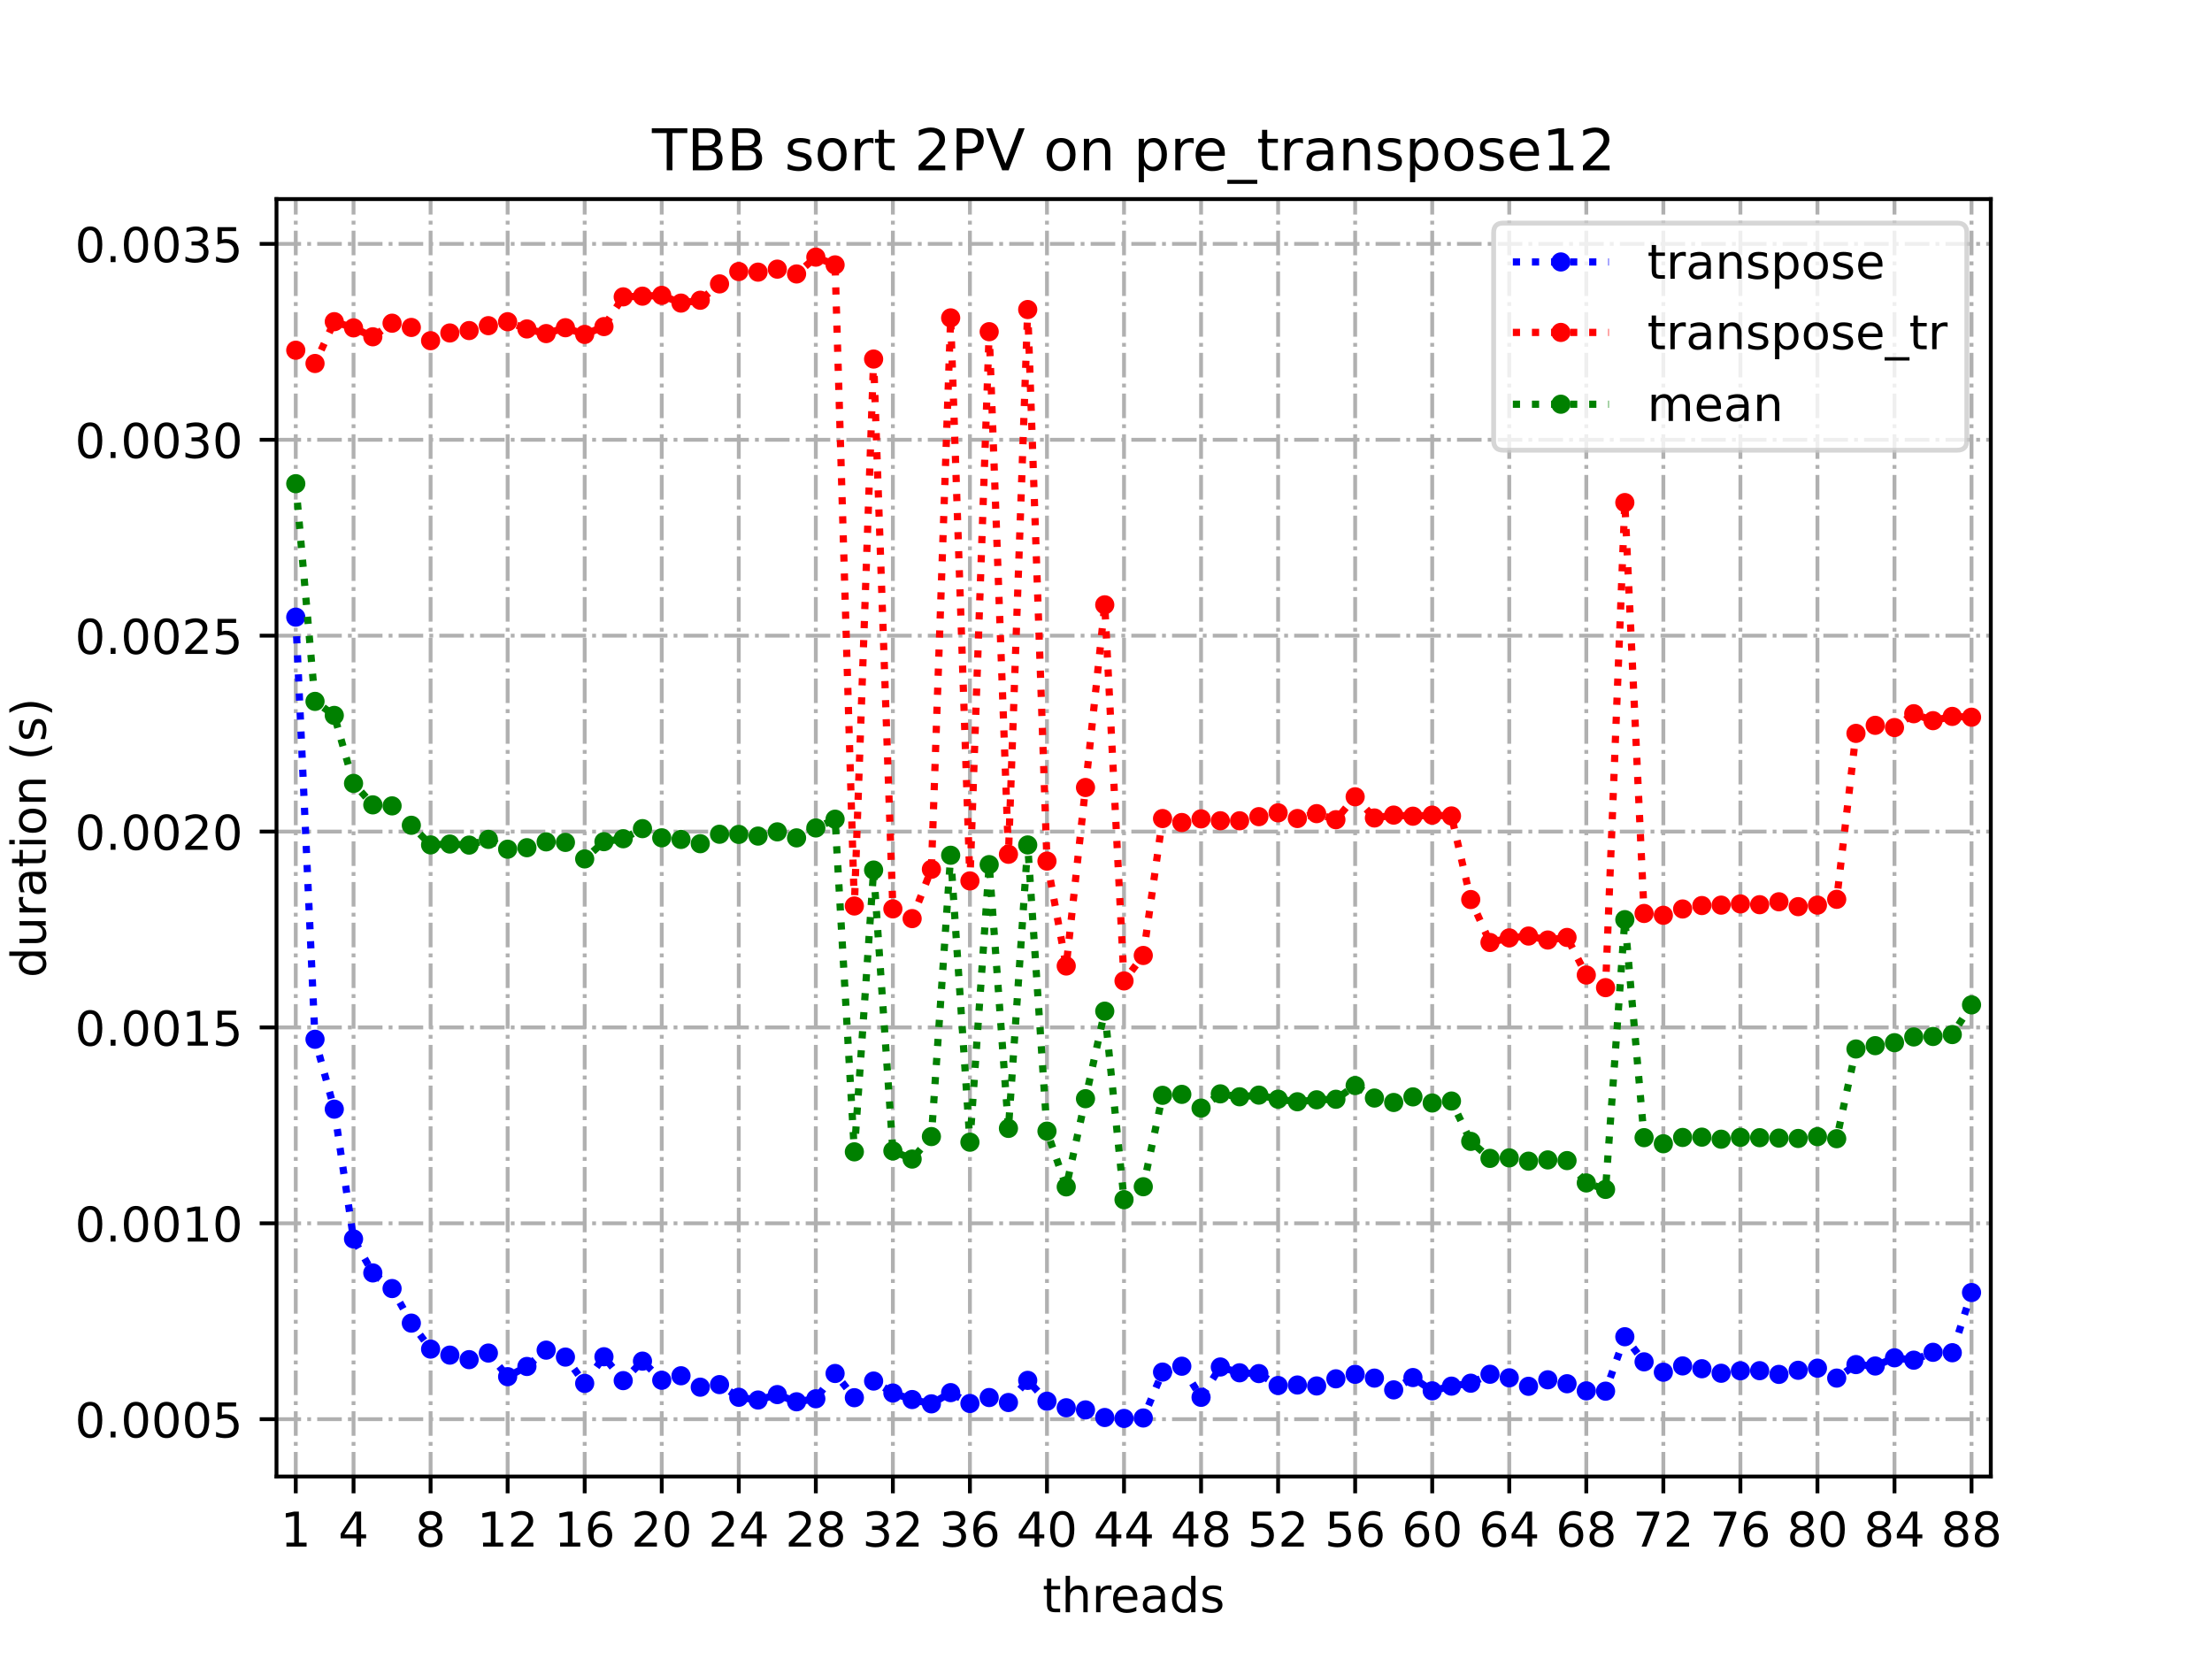 <?xml version="1.0" encoding="utf-8" standalone="no"?>
<!DOCTYPE svg PUBLIC "-//W3C//DTD SVG 1.1//EN"
  "http://www.w3.org/Graphics/SVG/1.1/DTD/svg11.dtd">
<!-- Created with matplotlib (https://matplotlib.org/) -->
<svg height="345.6pt" version="1.1" viewBox="0 0 460.8 345.6" width="460.8pt" xmlns="http://www.w3.org/2000/svg" xmlns:xlink="http://www.w3.org/1999/xlink">
 <defs>
  <style type="text/css">
*{stroke-linecap:butt;stroke-linejoin:round;}
  </style>
 </defs>
 <g id="figure_1">
  <g id="patch_1">
   <path d="M 0 345.6 
L 460.8 345.6 
L 460.8 0 
L 0 0 
z
" style="fill:#ffffff;"/>
  </g>
  <g id="axes_1">
   <g id="patch_2">
    <path d="M 57.6 307.584 
L 414.72 307.584 
L 414.72 41.472 
L 57.6 41.472 
z
" style="fill:#ffffff;"/>
   </g>
   <g id="matplotlib.axis_1">
    <g id="xtick_1">
     <g id="line2d_1">
      <path clip-path="url(#p4a001dfce6)" d="M 61.613 307.584 
L 61.613 41.472 
" style="fill:none;stroke:#b0b0b0;stroke-dasharray:5.12,1.28,0.8,1.28;stroke-dashoffset:0;stroke-width:0.8;"/>
     </g>
     <g id="line2d_2">
      <defs>
       <path d="M 0 0 
L 0 3.5 
" id="m5189f7cae1" style="stroke:#000000;stroke-width:0.8;"/>
      </defs>
      <g>
       <use style="stroke:#000000;stroke-width:0.8;" x="61.613" xlink:href="#m5189f7cae1" y="307.584"/>
      </g>
     </g>
     <g id="text_1">
      <!-- 1 -->
      <defs>
       <path d="M 12.406 8.297 
L 28.516 8.297 
L 28.516 63.922 
L 10.984 60.406 
L 10.984 69.391 
L 28.422 72.906 
L 38.281 72.906 
L 38.281 8.297 
L 54.391 8.297 
L 54.391 0 
L 12.406 0 
z
" id="DejaVuSans-49"/>
      </defs>
      <g transform="translate(58.431 322.182)scale(0.1 -0.1)">
       <use xlink:href="#DejaVuSans-49"/>
      </g>
     </g>
    </g>
    <g id="xtick_2">
     <g id="line2d_3">
      <path clip-path="url(#p4a001dfce6)" d="M 73.65 307.584 
L 73.65 41.472 
" style="fill:none;stroke:#b0b0b0;stroke-dasharray:5.12,1.28,0.8,1.28;stroke-dashoffset:0;stroke-width:0.8;"/>
     </g>
     <g id="line2d_4">
      <g>
       <use style="stroke:#000000;stroke-width:0.8;" x="73.65" xlink:href="#m5189f7cae1" y="307.584"/>
      </g>
     </g>
     <g id="text_2">
      <!-- 4 -->
      <defs>
       <path d="M 37.797 64.312 
L 12.891 25.391 
L 37.797 25.391 
z
M 35.203 72.906 
L 47.609 72.906 
L 47.609 25.391 
L 58.016 25.391 
L 58.016 17.188 
L 47.609 17.188 
L 47.609 0 
L 37.797 0 
L 37.797 17.188 
L 4.891 17.188 
L 4.891 26.703 
z
" id="DejaVuSans-52"/>
      </defs>
      <g transform="translate(70.469 322.182)scale(0.1 -0.1)">
       <use xlink:href="#DejaVuSans-52"/>
      </g>
     </g>
    </g>
    <g id="xtick_3">
     <g id="line2d_5">
      <path clip-path="url(#p4a001dfce6)" d="M 89.701 307.584 
L 89.701 41.472 
" style="fill:none;stroke:#b0b0b0;stroke-dasharray:5.12,1.28,0.8,1.28;stroke-dashoffset:0;stroke-width:0.8;"/>
     </g>
     <g id="line2d_6">
      <g>
       <use style="stroke:#000000;stroke-width:0.8;" x="89.701" xlink:href="#m5189f7cae1" y="307.584"/>
      </g>
     </g>
     <g id="text_3">
      <!-- 8 -->
      <defs>
       <path d="M 31.781 34.625 
Q 24.75 34.625 20.719 30.859 
Q 16.703 27.094 16.703 20.516 
Q 16.703 13.922 20.719 10.156 
Q 24.75 6.391 31.781 6.391 
Q 38.812 6.391 42.859 10.172 
Q 46.922 13.969 46.922 20.516 
Q 46.922 27.094 42.891 30.859 
Q 38.875 34.625 31.781 34.625 
z
M 21.922 38.812 
Q 15.578 40.375 12.031 44.719 
Q 8.5 49.078 8.5 55.328 
Q 8.5 64.062 14.719 69.141 
Q 20.953 74.219 31.781 74.219 
Q 42.672 74.219 48.875 69.141 
Q 55.078 64.062 55.078 55.328 
Q 55.078 49.078 51.531 44.719 
Q 48 40.375 41.703 38.812 
Q 48.828 37.156 52.797 32.312 
Q 56.781 27.484 56.781 20.516 
Q 56.781 9.906 50.312 4.234 
Q 43.844 -1.422 31.781 -1.422 
Q 19.734 -1.422 13.25 4.234 
Q 6.781 9.906 6.781 20.516 
Q 6.781 27.484 10.781 32.312 
Q 14.797 37.156 21.922 38.812 
z
M 18.312 54.391 
Q 18.312 48.734 21.844 45.562 
Q 25.391 42.391 31.781 42.391 
Q 38.141 42.391 41.719 45.562 
Q 45.312 48.734 45.312 54.391 
Q 45.312 60.062 41.719 63.234 
Q 38.141 66.406 31.781 66.406 
Q 25.391 66.406 21.844 63.234 
Q 18.312 60.062 18.312 54.391 
z
" id="DejaVuSans-56"/>
      </defs>
      <g transform="translate(86.519 322.182)scale(0.1 -0.1)">
       <use xlink:href="#DejaVuSans-56"/>
      </g>
     </g>
    </g>
    <g id="xtick_4">
     <g id="line2d_7">
      <path clip-path="url(#p4a001dfce6)" d="M 105.751 307.584 
L 105.751 41.472 
" style="fill:none;stroke:#b0b0b0;stroke-dasharray:5.12,1.28,0.8,1.28;stroke-dashoffset:0;stroke-width:0.8;"/>
     </g>
     <g id="line2d_8">
      <g>
       <use style="stroke:#000000;stroke-width:0.8;" x="105.751" xlink:href="#m5189f7cae1" y="307.584"/>
      </g>
     </g>
     <g id="text_4">
      <!-- 12 -->
      <defs>
       <path d="M 19.188 8.297 
L 53.609 8.297 
L 53.609 0 
L 7.328 0 
L 7.328 8.297 
Q 12.938 14.109 22.625 23.891 
Q 32.328 33.688 34.812 36.531 
Q 39.547 41.844 41.422 45.531 
Q 43.312 49.219 43.312 52.781 
Q 43.312 58.594 39.234 62.25 
Q 35.156 65.922 28.609 65.922 
Q 23.969 65.922 18.812 64.312 
Q 13.672 62.703 7.812 59.422 
L 7.812 69.391 
Q 13.766 71.781 18.938 73 
Q 24.125 74.219 28.422 74.219 
Q 39.75 74.219 46.484 68.547 
Q 53.219 62.891 53.219 53.422 
Q 53.219 48.922 51.531 44.891 
Q 49.859 40.875 45.406 35.406 
Q 44.188 33.984 37.641 27.219 
Q 31.109 20.453 19.188 8.297 
z
" id="DejaVuSans-50"/>
      </defs>
      <g transform="translate(99.389 322.182)scale(0.1 -0.1)">
       <use xlink:href="#DejaVuSans-49"/>
       <use x="63.623" xlink:href="#DejaVuSans-50"/>
      </g>
     </g>
    </g>
    <g id="xtick_5">
     <g id="line2d_9">
      <path clip-path="url(#p4a001dfce6)" d="M 121.801 307.584 
L 121.801 41.472 
" style="fill:none;stroke:#b0b0b0;stroke-dasharray:5.12,1.28,0.8,1.28;stroke-dashoffset:0;stroke-width:0.8;"/>
     </g>
     <g id="line2d_10">
      <g>
       <use style="stroke:#000000;stroke-width:0.8;" x="121.801" xlink:href="#m5189f7cae1" y="307.584"/>
      </g>
     </g>
     <g id="text_5">
      <!-- 16 -->
      <defs>
       <path d="M 33.016 40.375 
Q 26.375 40.375 22.484 35.828 
Q 18.609 31.297 18.609 23.391 
Q 18.609 15.531 22.484 10.953 
Q 26.375 6.391 33.016 6.391 
Q 39.656 6.391 43.531 10.953 
Q 47.406 15.531 47.406 23.391 
Q 47.406 31.297 43.531 35.828 
Q 39.656 40.375 33.016 40.375 
z
M 52.594 71.297 
L 52.594 62.312 
Q 48.875 64.062 45.094 64.984 
Q 41.312 65.922 37.594 65.922 
Q 27.828 65.922 22.672 59.328 
Q 17.531 52.734 16.797 39.406 
Q 19.672 43.656 24.016 45.922 
Q 28.375 48.188 33.594 48.188 
Q 44.578 48.188 50.953 41.516 
Q 57.328 34.859 57.328 23.391 
Q 57.328 12.156 50.688 5.359 
Q 44.047 -1.422 33.016 -1.422 
Q 20.359 -1.422 13.672 8.266 
Q 6.984 17.969 6.984 36.375 
Q 6.984 53.656 15.188 63.938 
Q 23.391 74.219 37.203 74.219 
Q 40.922 74.219 44.703 73.484 
Q 48.484 72.75 52.594 71.297 
z
" id="DejaVuSans-54"/>
      </defs>
      <g transform="translate(115.439 322.182)scale(0.1 -0.1)">
       <use xlink:href="#DejaVuSans-49"/>
       <use x="63.623" xlink:href="#DejaVuSans-54"/>
      </g>
     </g>
    </g>
    <g id="xtick_6">
     <g id="line2d_11">
      <path clip-path="url(#p4a001dfce6)" d="M 137.852 307.584 
L 137.852 41.472 
" style="fill:none;stroke:#b0b0b0;stroke-dasharray:5.12,1.28,0.8,1.28;stroke-dashoffset:0;stroke-width:0.8;"/>
     </g>
     <g id="line2d_12">
      <g>
       <use style="stroke:#000000;stroke-width:0.8;" x="137.852" xlink:href="#m5189f7cae1" y="307.584"/>
      </g>
     </g>
     <g id="text_6">
      <!-- 20 -->
      <defs>
       <path d="M 31.781 66.406 
Q 24.172 66.406 20.328 58.906 
Q 16.5 51.422 16.5 36.375 
Q 16.5 21.391 20.328 13.891 
Q 24.172 6.391 31.781 6.391 
Q 39.453 6.391 43.281 13.891 
Q 47.125 21.391 47.125 36.375 
Q 47.125 51.422 43.281 58.906 
Q 39.453 66.406 31.781 66.406 
z
M 31.781 74.219 
Q 44.047 74.219 50.516 64.516 
Q 56.984 54.828 56.984 36.375 
Q 56.984 17.969 50.516 8.266 
Q 44.047 -1.422 31.781 -1.422 
Q 19.531 -1.422 13.062 8.266 
Q 6.594 17.969 6.594 36.375 
Q 6.594 54.828 13.062 64.516 
Q 19.531 74.219 31.781 74.219 
z
" id="DejaVuSans-48"/>
      </defs>
      <g transform="translate(131.489 322.182)scale(0.1 -0.1)">
       <use xlink:href="#DejaVuSans-50"/>
       <use x="63.623" xlink:href="#DejaVuSans-48"/>
      </g>
     </g>
    </g>
    <g id="xtick_7">
     <g id="line2d_13">
      <path clip-path="url(#p4a001dfce6)" d="M 153.902 307.584 
L 153.902 41.472 
" style="fill:none;stroke:#b0b0b0;stroke-dasharray:5.12,1.28,0.8,1.28;stroke-dashoffset:0;stroke-width:0.8;"/>
     </g>
     <g id="line2d_14">
      <g>
       <use style="stroke:#000000;stroke-width:0.8;" x="153.902" xlink:href="#m5189f7cae1" y="307.584"/>
      </g>
     </g>
     <g id="text_7">
      <!-- 24 -->
      <g transform="translate(147.54 322.182)scale(0.1 -0.1)">
       <use xlink:href="#DejaVuSans-50"/>
       <use x="63.623" xlink:href="#DejaVuSans-52"/>
      </g>
     </g>
    </g>
    <g id="xtick_8">
     <g id="line2d_15">
      <path clip-path="url(#p4a001dfce6)" d="M 169.952 307.584 
L 169.952 41.472 
" style="fill:none;stroke:#b0b0b0;stroke-dasharray:5.12,1.28,0.8,1.28;stroke-dashoffset:0;stroke-width:0.8;"/>
     </g>
     <g id="line2d_16">
      <g>
       <use style="stroke:#000000;stroke-width:0.8;" x="169.952" xlink:href="#m5189f7cae1" y="307.584"/>
      </g>
     </g>
     <g id="text_8">
      <!-- 28 -->
      <g transform="translate(163.59 322.182)scale(0.1 -0.1)">
       <use xlink:href="#DejaVuSans-50"/>
       <use x="63.623" xlink:href="#DejaVuSans-56"/>
      </g>
     </g>
    </g>
    <g id="xtick_9">
     <g id="line2d_17">
      <path clip-path="url(#p4a001dfce6)" d="M 186.003 307.584 
L 186.003 41.472 
" style="fill:none;stroke:#b0b0b0;stroke-dasharray:5.12,1.28,0.8,1.28;stroke-dashoffset:0;stroke-width:0.8;"/>
     </g>
     <g id="line2d_18">
      <g>
       <use style="stroke:#000000;stroke-width:0.8;" x="186.003" xlink:href="#m5189f7cae1" y="307.584"/>
      </g>
     </g>
     <g id="text_9">
      <!-- 32 -->
      <defs>
       <path d="M 40.578 39.312 
Q 47.656 37.797 51.625 33 
Q 55.609 28.219 55.609 21.188 
Q 55.609 10.406 48.188 4.484 
Q 40.766 -1.422 27.094 -1.422 
Q 22.516 -1.422 17.656 -0.516 
Q 12.797 0.391 7.625 2.203 
L 7.625 11.719 
Q 11.719 9.328 16.594 8.109 
Q 21.484 6.891 26.812 6.891 
Q 36.078 6.891 40.938 10.547 
Q 45.797 14.203 45.797 21.188 
Q 45.797 27.641 41.281 31.266 
Q 36.766 34.906 28.719 34.906 
L 20.219 34.906 
L 20.219 43.016 
L 29.109 43.016 
Q 36.375 43.016 40.234 45.922 
Q 44.094 48.828 44.094 54.297 
Q 44.094 59.906 40.109 62.906 
Q 36.141 65.922 28.719 65.922 
Q 24.656 65.922 20.016 65.031 
Q 15.375 64.156 9.812 62.312 
L 9.812 71.094 
Q 15.438 72.656 20.344 73.438 
Q 25.25 74.219 29.594 74.219 
Q 40.828 74.219 47.359 69.109 
Q 53.906 64.016 53.906 55.328 
Q 53.906 49.266 50.438 45.094 
Q 46.969 40.922 40.578 39.312 
z
" id="DejaVuSans-51"/>
      </defs>
      <g transform="translate(179.64 322.182)scale(0.1 -0.1)">
       <use xlink:href="#DejaVuSans-51"/>
       <use x="63.623" xlink:href="#DejaVuSans-50"/>
      </g>
     </g>
    </g>
    <g id="xtick_10">
     <g id="line2d_19">
      <path clip-path="url(#p4a001dfce6)" d="M 202.053 307.584 
L 202.053 41.472 
" style="fill:none;stroke:#b0b0b0;stroke-dasharray:5.12,1.28,0.8,1.28;stroke-dashoffset:0;stroke-width:0.8;"/>
     </g>
     <g id="line2d_20">
      <g>
       <use style="stroke:#000000;stroke-width:0.8;" x="202.053" xlink:href="#m5189f7cae1" y="307.584"/>
      </g>
     </g>
     <g id="text_10">
      <!-- 36 -->
      <g transform="translate(195.691 322.182)scale(0.1 -0.1)">
       <use xlink:href="#DejaVuSans-51"/>
       <use x="63.623" xlink:href="#DejaVuSans-54"/>
      </g>
     </g>
    </g>
    <g id="xtick_11">
     <g id="line2d_21">
      <path clip-path="url(#p4a001dfce6)" d="M 218.103 307.584 
L 218.103 41.472 
" style="fill:none;stroke:#b0b0b0;stroke-dasharray:5.12,1.28,0.8,1.28;stroke-dashoffset:0;stroke-width:0.8;"/>
     </g>
     <g id="line2d_22">
      <g>
       <use style="stroke:#000000;stroke-width:0.8;" x="218.103" xlink:href="#m5189f7cae1" y="307.584"/>
      </g>
     </g>
     <g id="text_11">
      <!-- 40 -->
      <g transform="translate(211.741 322.182)scale(0.1 -0.1)">
       <use xlink:href="#DejaVuSans-52"/>
       <use x="63.623" xlink:href="#DejaVuSans-48"/>
      </g>
     </g>
    </g>
    <g id="xtick_12">
     <g id="line2d_23">
      <path clip-path="url(#p4a001dfce6)" d="M 234.154 307.584 
L 234.154 41.472 
" style="fill:none;stroke:#b0b0b0;stroke-dasharray:5.12,1.28,0.8,1.28;stroke-dashoffset:0;stroke-width:0.8;"/>
     </g>
     <g id="line2d_24">
      <g>
       <use style="stroke:#000000;stroke-width:0.8;" x="234.154" xlink:href="#m5189f7cae1" y="307.584"/>
      </g>
     </g>
     <g id="text_12">
      <!-- 44 -->
      <g transform="translate(227.791 322.182)scale(0.1 -0.1)">
       <use xlink:href="#DejaVuSans-52"/>
       <use x="63.623" xlink:href="#DejaVuSans-52"/>
      </g>
     </g>
    </g>
    <g id="xtick_13">
     <g id="line2d_25">
      <path clip-path="url(#p4a001dfce6)" d="M 250.204 307.584 
L 250.204 41.472 
" style="fill:none;stroke:#b0b0b0;stroke-dasharray:5.12,1.28,0.8,1.28;stroke-dashoffset:0;stroke-width:0.8;"/>
     </g>
     <g id="line2d_26">
      <g>
       <use style="stroke:#000000;stroke-width:0.8;" x="250.204" xlink:href="#m5189f7cae1" y="307.584"/>
      </g>
     </g>
     <g id="text_13">
      <!-- 48 -->
      <g transform="translate(243.842 322.182)scale(0.1 -0.1)">
       <use xlink:href="#DejaVuSans-52"/>
       <use x="63.623" xlink:href="#DejaVuSans-56"/>
      </g>
     </g>
    </g>
    <g id="xtick_14">
     <g id="line2d_27">
      <path clip-path="url(#p4a001dfce6)" d="M 266.254 307.584 
L 266.254 41.472 
" style="fill:none;stroke:#b0b0b0;stroke-dasharray:5.12,1.28,0.8,1.28;stroke-dashoffset:0;stroke-width:0.8;"/>
     </g>
     <g id="line2d_28">
      <g>
       <use style="stroke:#000000;stroke-width:0.8;" x="266.254" xlink:href="#m5189f7cae1" y="307.584"/>
      </g>
     </g>
     <g id="text_14">
      <!-- 52 -->
      <defs>
       <path d="M 10.797 72.906 
L 49.516 72.906 
L 49.516 64.594 
L 19.828 64.594 
L 19.828 46.734 
Q 21.969 47.469 24.109 47.828 
Q 26.266 48.188 28.422 48.188 
Q 40.625 48.188 47.75 41.5 
Q 54.891 34.812 54.891 23.391 
Q 54.891 11.625 47.562 5.094 
Q 40.234 -1.422 26.906 -1.422 
Q 22.312 -1.422 17.547 -0.641 
Q 12.797 0.141 7.719 1.703 
L 7.719 11.625 
Q 12.109 9.234 16.797 8.062 
Q 21.484 6.891 26.703 6.891 
Q 35.156 6.891 40.078 11.328 
Q 45.016 15.766 45.016 23.391 
Q 45.016 31 40.078 35.438 
Q 35.156 39.891 26.703 39.891 
Q 22.75 39.891 18.812 39.016 
Q 14.891 38.141 10.797 36.281 
z
" id="DejaVuSans-53"/>
      </defs>
      <g transform="translate(259.892 322.182)scale(0.1 -0.1)">
       <use xlink:href="#DejaVuSans-53"/>
       <use x="63.623" xlink:href="#DejaVuSans-50"/>
      </g>
     </g>
    </g>
    <g id="xtick_15">
     <g id="line2d_29">
      <path clip-path="url(#p4a001dfce6)" d="M 282.305 307.584 
L 282.305 41.472 
" style="fill:none;stroke:#b0b0b0;stroke-dasharray:5.12,1.28,0.8,1.28;stroke-dashoffset:0;stroke-width:0.8;"/>
     </g>
     <g id="line2d_30">
      <g>
       <use style="stroke:#000000;stroke-width:0.8;" x="282.305" xlink:href="#m5189f7cae1" y="307.584"/>
      </g>
     </g>
     <g id="text_15">
      <!-- 56 -->
      <g transform="translate(275.942 322.182)scale(0.1 -0.1)">
       <use xlink:href="#DejaVuSans-53"/>
       <use x="63.623" xlink:href="#DejaVuSans-54"/>
      </g>
     </g>
    </g>
    <g id="xtick_16">
     <g id="line2d_31">
      <path clip-path="url(#p4a001dfce6)" d="M 298.355 307.584 
L 298.355 41.472 
" style="fill:none;stroke:#b0b0b0;stroke-dasharray:5.12,1.28,0.8,1.28;stroke-dashoffset:0;stroke-width:0.8;"/>
     </g>
     <g id="line2d_32">
      <g>
       <use style="stroke:#000000;stroke-width:0.8;" x="298.355" xlink:href="#m5189f7cae1" y="307.584"/>
      </g>
     </g>
     <g id="text_16">
      <!-- 60 -->
      <g transform="translate(291.993 322.182)scale(0.1 -0.1)">
       <use xlink:href="#DejaVuSans-54"/>
       <use x="63.623" xlink:href="#DejaVuSans-48"/>
      </g>
     </g>
    </g>
    <g id="xtick_17">
     <g id="line2d_33">
      <path clip-path="url(#p4a001dfce6)" d="M 314.405 307.584 
L 314.405 41.472 
" style="fill:none;stroke:#b0b0b0;stroke-dasharray:5.12,1.28,0.8,1.28;stroke-dashoffset:0;stroke-width:0.8;"/>
     </g>
     <g id="line2d_34">
      <g>
       <use style="stroke:#000000;stroke-width:0.8;" x="314.405" xlink:href="#m5189f7cae1" y="307.584"/>
      </g>
     </g>
     <g id="text_17">
      <!-- 64 -->
      <g transform="translate(308.043 322.182)scale(0.1 -0.1)">
       <use xlink:href="#DejaVuSans-54"/>
       <use x="63.623" xlink:href="#DejaVuSans-52"/>
      </g>
     </g>
    </g>
    <g id="xtick_18">
     <g id="line2d_35">
      <path clip-path="url(#p4a001dfce6)" d="M 330.456 307.584 
L 330.456 41.472 
" style="fill:none;stroke:#b0b0b0;stroke-dasharray:5.12,1.28,0.8,1.28;stroke-dashoffset:0;stroke-width:0.8;"/>
     </g>
     <g id="line2d_36">
      <g>
       <use style="stroke:#000000;stroke-width:0.8;" x="330.456" xlink:href="#m5189f7cae1" y="307.584"/>
      </g>
     </g>
     <g id="text_18">
      <!-- 68 -->
      <g transform="translate(324.093 322.182)scale(0.1 -0.1)">
       <use xlink:href="#DejaVuSans-54"/>
       <use x="63.623" xlink:href="#DejaVuSans-56"/>
      </g>
     </g>
    </g>
    <g id="xtick_19">
     <g id="line2d_37">
      <path clip-path="url(#p4a001dfce6)" d="M 346.506 307.584 
L 346.506 41.472 
" style="fill:none;stroke:#b0b0b0;stroke-dasharray:5.12,1.28,0.8,1.28;stroke-dashoffset:0;stroke-width:0.8;"/>
     </g>
     <g id="line2d_38">
      <g>
       <use style="stroke:#000000;stroke-width:0.8;" x="346.506" xlink:href="#m5189f7cae1" y="307.584"/>
      </g>
     </g>
     <g id="text_19">
      <!-- 72 -->
      <defs>
       <path d="M 8.203 72.906 
L 55.078 72.906 
L 55.078 68.703 
L 28.609 0 
L 18.312 0 
L 43.219 64.594 
L 8.203 64.594 
z
" id="DejaVuSans-55"/>
      </defs>
      <g transform="translate(340.144 322.182)scale(0.1 -0.1)">
       <use xlink:href="#DejaVuSans-55"/>
       <use x="63.623" xlink:href="#DejaVuSans-50"/>
      </g>
     </g>
    </g>
    <g id="xtick_20">
     <g id="line2d_39">
      <path clip-path="url(#p4a001dfce6)" d="M 362.556 307.584 
L 362.556 41.472 
" style="fill:none;stroke:#b0b0b0;stroke-dasharray:5.12,1.28,0.8,1.28;stroke-dashoffset:0;stroke-width:0.8;"/>
     </g>
     <g id="line2d_40">
      <g>
       <use style="stroke:#000000;stroke-width:0.8;" x="362.556" xlink:href="#m5189f7cae1" y="307.584"/>
      </g>
     </g>
     <g id="text_20">
      <!-- 76 -->
      <g transform="translate(356.194 322.182)scale(0.1 -0.1)">
       <use xlink:href="#DejaVuSans-55"/>
       <use x="63.623" xlink:href="#DejaVuSans-54"/>
      </g>
     </g>
    </g>
    <g id="xtick_21">
     <g id="line2d_41">
      <path clip-path="url(#p4a001dfce6)" d="M 378.607 307.584 
L 378.607 41.472 
" style="fill:none;stroke:#b0b0b0;stroke-dasharray:5.12,1.28,0.8,1.28;stroke-dashoffset:0;stroke-width:0.8;"/>
     </g>
     <g id="line2d_42">
      <g>
       <use style="stroke:#000000;stroke-width:0.8;" x="378.607" xlink:href="#m5189f7cae1" y="307.584"/>
      </g>
     </g>
     <g id="text_21">
      <!-- 80 -->
      <g transform="translate(372.244 322.182)scale(0.1 -0.1)">
       <use xlink:href="#DejaVuSans-56"/>
       <use x="63.623" xlink:href="#DejaVuSans-48"/>
      </g>
     </g>
    </g>
    <g id="xtick_22">
     <g id="line2d_43">
      <path clip-path="url(#p4a001dfce6)" d="M 394.657 307.584 
L 394.657 41.472 
" style="fill:none;stroke:#b0b0b0;stroke-dasharray:5.12,1.28,0.8,1.28;stroke-dashoffset:0;stroke-width:0.8;"/>
     </g>
     <g id="line2d_44">
      <g>
       <use style="stroke:#000000;stroke-width:0.8;" x="394.657" xlink:href="#m5189f7cae1" y="307.584"/>
      </g>
     </g>
     <g id="text_22">
      <!-- 84 -->
      <g transform="translate(388.295 322.182)scale(0.1 -0.1)">
       <use xlink:href="#DejaVuSans-56"/>
       <use x="63.623" xlink:href="#DejaVuSans-52"/>
      </g>
     </g>
    </g>
    <g id="xtick_23">
     <g id="line2d_45">
      <path clip-path="url(#p4a001dfce6)" d="M 410.707 307.584 
L 410.707 41.472 
" style="fill:none;stroke:#b0b0b0;stroke-dasharray:5.12,1.28,0.8,1.28;stroke-dashoffset:0;stroke-width:0.8;"/>
     </g>
     <g id="line2d_46">
      <g>
       <use style="stroke:#000000;stroke-width:0.8;" x="410.707" xlink:href="#m5189f7cae1" y="307.584"/>
      </g>
     </g>
     <g id="text_23">
      <!-- 88 -->
      <g transform="translate(404.345 322.182)scale(0.1 -0.1)">
       <use xlink:href="#DejaVuSans-56"/>
       <use x="63.623" xlink:href="#DejaVuSans-56"/>
      </g>
     </g>
    </g>
    <g id="text_24">
     <!-- threads -->
     <defs>
      <path d="M 18.312 70.219 
L 18.312 54.688 
L 36.812 54.688 
L 36.812 47.703 
L 18.312 47.703 
L 18.312 18.016 
Q 18.312 11.328 20.141 9.422 
Q 21.969 7.516 27.594 7.516 
L 36.812 7.516 
L 36.812 0 
L 27.594 0 
Q 17.188 0 13.234 3.875 
Q 9.281 7.766 9.281 18.016 
L 9.281 47.703 
L 2.688 47.703 
L 2.688 54.688 
L 9.281 54.688 
L 9.281 70.219 
z
" id="DejaVuSans-116"/>
      <path d="M 54.891 33.016 
L 54.891 0 
L 45.906 0 
L 45.906 32.719 
Q 45.906 40.484 42.875 44.328 
Q 39.844 48.188 33.797 48.188 
Q 26.516 48.188 22.312 43.547 
Q 18.109 38.922 18.109 30.906 
L 18.109 0 
L 9.078 0 
L 9.078 75.984 
L 18.109 75.984 
L 18.109 46.188 
Q 21.344 51.125 25.703 53.562 
Q 30.078 56 35.797 56 
Q 45.219 56 50.047 50.172 
Q 54.891 44.344 54.891 33.016 
z
" id="DejaVuSans-104"/>
      <path d="M 41.109 46.297 
Q 39.594 47.172 37.812 47.578 
Q 36.031 48 33.891 48 
Q 26.266 48 22.188 43.047 
Q 18.109 38.094 18.109 28.812 
L 18.109 0 
L 9.078 0 
L 9.078 54.688 
L 18.109 54.688 
L 18.109 46.188 
Q 20.953 51.172 25.484 53.578 
Q 30.031 56 36.531 56 
Q 37.453 56 38.578 55.875 
Q 39.703 55.766 41.062 55.516 
z
" id="DejaVuSans-114"/>
      <path d="M 56.203 29.594 
L 56.203 25.203 
L 14.891 25.203 
Q 15.484 15.922 20.484 11.062 
Q 25.484 6.203 34.422 6.203 
Q 39.594 6.203 44.453 7.469 
Q 49.312 8.734 54.109 11.281 
L 54.109 2.781 
Q 49.266 0.734 44.188 -0.344 
Q 39.109 -1.422 33.891 -1.422 
Q 20.797 -1.422 13.156 6.188 
Q 5.516 13.812 5.516 26.812 
Q 5.516 40.234 12.766 48.109 
Q 20.016 56 32.328 56 
Q 43.359 56 49.781 48.891 
Q 56.203 41.797 56.203 29.594 
z
M 47.219 32.234 
Q 47.125 39.594 43.094 43.984 
Q 39.062 48.391 32.422 48.391 
Q 24.906 48.391 20.391 44.141 
Q 15.875 39.891 15.188 32.172 
z
" id="DejaVuSans-101"/>
      <path d="M 34.281 27.484 
Q 23.391 27.484 19.188 25 
Q 14.984 22.516 14.984 16.5 
Q 14.984 11.719 18.141 8.906 
Q 21.297 6.109 26.703 6.109 
Q 34.188 6.109 38.703 11.406 
Q 43.219 16.703 43.219 25.484 
L 43.219 27.484 
z
M 52.203 31.203 
L 52.203 0 
L 43.219 0 
L 43.219 8.297 
Q 40.141 3.328 35.547 0.953 
Q 30.953 -1.422 24.312 -1.422 
Q 15.922 -1.422 10.953 3.297 
Q 6 8.016 6 15.922 
Q 6 25.141 12.172 29.828 
Q 18.359 34.516 30.609 34.516 
L 43.219 34.516 
L 43.219 35.406 
Q 43.219 41.609 39.141 45 
Q 35.062 48.391 27.688 48.391 
Q 23 48.391 18.547 47.266 
Q 14.109 46.141 10.016 43.891 
L 10.016 52.203 
Q 14.938 54.109 19.578 55.047 
Q 24.219 56 28.609 56 
Q 40.484 56 46.344 49.844 
Q 52.203 43.703 52.203 31.203 
z
" id="DejaVuSans-97"/>
      <path d="M 45.406 46.391 
L 45.406 75.984 
L 54.391 75.984 
L 54.391 0 
L 45.406 0 
L 45.406 8.203 
Q 42.578 3.328 38.25 0.953 
Q 33.938 -1.422 27.875 -1.422 
Q 17.969 -1.422 11.734 6.484 
Q 5.516 14.406 5.516 27.297 
Q 5.516 40.188 11.734 48.094 
Q 17.969 56 27.875 56 
Q 33.938 56 38.25 53.625 
Q 42.578 51.266 45.406 46.391 
z
M 14.797 27.297 
Q 14.797 17.391 18.875 11.75 
Q 22.953 6.109 30.078 6.109 
Q 37.203 6.109 41.297 11.75 
Q 45.406 17.391 45.406 27.297 
Q 45.406 37.203 41.297 42.844 
Q 37.203 48.484 30.078 48.484 
Q 22.953 48.484 18.875 42.844 
Q 14.797 37.203 14.797 27.297 
z
" id="DejaVuSans-100"/>
      <path d="M 44.281 53.078 
L 44.281 44.578 
Q 40.484 46.531 36.375 47.5 
Q 32.281 48.484 27.875 48.484 
Q 21.188 48.484 17.844 46.438 
Q 14.5 44.391 14.5 40.281 
Q 14.5 37.156 16.891 35.375 
Q 19.281 33.594 26.516 31.984 
L 29.594 31.297 
Q 39.156 29.25 43.188 25.516 
Q 47.219 21.781 47.219 15.094 
Q 47.219 7.469 41.188 3.016 
Q 35.156 -1.422 24.609 -1.422 
Q 20.219 -1.422 15.453 -0.562 
Q 10.688 0.297 5.422 2 
L 5.422 11.281 
Q 10.406 8.688 15.234 7.391 
Q 20.062 6.109 24.812 6.109 
Q 31.156 6.109 34.562 8.281 
Q 37.984 10.453 37.984 14.406 
Q 37.984 18.062 35.516 20.016 
Q 33.062 21.969 24.703 23.781 
L 21.578 24.516 
Q 13.234 26.266 9.516 29.906 
Q 5.812 33.547 5.812 39.891 
Q 5.812 47.609 11.281 51.797 
Q 16.75 56 26.812 56 
Q 31.781 56 36.172 55.266 
Q 40.578 54.547 44.281 53.078 
z
" id="DejaVuSans-115"/>
     </defs>
     <g transform="translate(217.169 335.861)scale(0.1 -0.1)">
      <use xlink:href="#DejaVuSans-116"/>
      <use x="39.209" xlink:href="#DejaVuSans-104"/>
      <use x="102.588" xlink:href="#DejaVuSans-114"/>
      <use x="141.451" xlink:href="#DejaVuSans-101"/>
      <use x="202.975" xlink:href="#DejaVuSans-97"/>
      <use x="264.254" xlink:href="#DejaVuSans-100"/>
      <use x="327.73" xlink:href="#DejaVuSans-115"/>
     </g>
    </g>
   </g>
   <g id="matplotlib.axis_2">
    <g id="ytick_1">
     <g id="line2d_47">
      <path clip-path="url(#p4a001dfce6)" d="M 57.6 295.646 
L 414.72 295.646 
" style="fill:none;stroke:#b0b0b0;stroke-dasharray:5.12,1.28,0.8,1.28;stroke-dashoffset:0;stroke-width:0.8;"/>
     </g>
     <g id="line2d_48">
      <defs>
       <path d="M 0 0 
L -3.5 0 
" id="m2b16ce10b4" style="stroke:#000000;stroke-width:0.8;"/>
      </defs>
      <g>
       <use style="stroke:#000000;stroke-width:0.8;" x="57.6" xlink:href="#m2b16ce10b4" y="295.646"/>
      </g>
     </g>
     <g id="text_25">
      <!-- 0.0005 -->
      <defs>
       <path d="M 10.688 12.406 
L 21 12.406 
L 21 0 
L 10.688 0 
z
" id="DejaVuSans-46"/>
      </defs>
      <g transform="translate(15.609 299.445)scale(0.1 -0.1)">
       <use xlink:href="#DejaVuSans-48"/>
       <use x="63.623" xlink:href="#DejaVuSans-46"/>
       <use x="95.41" xlink:href="#DejaVuSans-48"/>
       <use x="159.033" xlink:href="#DejaVuSans-48"/>
       <use x="222.656" xlink:href="#DejaVuSans-48"/>
       <use x="286.279" xlink:href="#DejaVuSans-53"/>
      </g>
     </g>
    </g>
    <g id="ytick_2">
     <g id="line2d_49">
      <path clip-path="url(#p4a001dfce6)" d="M 57.6 254.84 
L 414.72 254.84 
" style="fill:none;stroke:#b0b0b0;stroke-dasharray:5.12,1.28,0.8,1.28;stroke-dashoffset:0;stroke-width:0.8;"/>
     </g>
     <g id="line2d_50">
      <g>
       <use style="stroke:#000000;stroke-width:0.8;" x="57.6" xlink:href="#m2b16ce10b4" y="254.84"/>
      </g>
     </g>
     <g id="text_26">
      <!-- 0.0010 -->
      <g transform="translate(15.609 258.639)scale(0.1 -0.1)">
       <use xlink:href="#DejaVuSans-48"/>
       <use x="63.623" xlink:href="#DejaVuSans-46"/>
       <use x="95.41" xlink:href="#DejaVuSans-48"/>
       <use x="159.033" xlink:href="#DejaVuSans-48"/>
       <use x="222.656" xlink:href="#DejaVuSans-49"/>
       <use x="286.279" xlink:href="#DejaVuSans-48"/>
      </g>
     </g>
    </g>
    <g id="ytick_3">
     <g id="line2d_51">
      <path clip-path="url(#p4a001dfce6)" d="M 57.6 214.033 
L 414.72 214.033 
" style="fill:none;stroke:#b0b0b0;stroke-dasharray:5.12,1.28,0.8,1.28;stroke-dashoffset:0;stroke-width:0.8;"/>
     </g>
     <g id="line2d_52">
      <g>
       <use style="stroke:#000000;stroke-width:0.8;" x="57.6" xlink:href="#m2b16ce10b4" y="214.033"/>
      </g>
     </g>
     <g id="text_27">
      <!-- 0.0015 -->
      <g transform="translate(15.609 217.832)scale(0.1 -0.1)">
       <use xlink:href="#DejaVuSans-48"/>
       <use x="63.623" xlink:href="#DejaVuSans-46"/>
       <use x="95.41" xlink:href="#DejaVuSans-48"/>
       <use x="159.033" xlink:href="#DejaVuSans-48"/>
       <use x="222.656" xlink:href="#DejaVuSans-49"/>
       <use x="286.279" xlink:href="#DejaVuSans-53"/>
      </g>
     </g>
    </g>
    <g id="ytick_4">
     <g id="line2d_53">
      <path clip-path="url(#p4a001dfce6)" d="M 57.6 173.226 
L 414.72 173.226 
" style="fill:none;stroke:#b0b0b0;stroke-dasharray:5.12,1.28,0.8,1.28;stroke-dashoffset:0;stroke-width:0.8;"/>
     </g>
     <g id="line2d_54">
      <g>
       <use style="stroke:#000000;stroke-width:0.8;" x="57.6" xlink:href="#m2b16ce10b4" y="173.226"/>
      </g>
     </g>
     <g id="text_28">
      <!-- 0.0020 -->
      <g transform="translate(15.609 177.026)scale(0.1 -0.1)">
       <use xlink:href="#DejaVuSans-48"/>
       <use x="63.623" xlink:href="#DejaVuSans-46"/>
       <use x="95.41" xlink:href="#DejaVuSans-48"/>
       <use x="159.033" xlink:href="#DejaVuSans-48"/>
       <use x="222.656" xlink:href="#DejaVuSans-50"/>
       <use x="286.279" xlink:href="#DejaVuSans-48"/>
      </g>
     </g>
    </g>
    <g id="ytick_5">
     <g id="line2d_55">
      <path clip-path="url(#p4a001dfce6)" d="M 57.6 132.42 
L 414.72 132.42 
" style="fill:none;stroke:#b0b0b0;stroke-dasharray:5.12,1.28,0.8,1.28;stroke-dashoffset:0;stroke-width:0.8;"/>
     </g>
     <g id="line2d_56">
      <g>
       <use style="stroke:#000000;stroke-width:0.8;" x="57.6" xlink:href="#m2b16ce10b4" y="132.42"/>
      </g>
     </g>
     <g id="text_29">
      <!-- 0.0025 -->
      <g transform="translate(15.609 136.219)scale(0.1 -0.1)">
       <use xlink:href="#DejaVuSans-48"/>
       <use x="63.623" xlink:href="#DejaVuSans-46"/>
       <use x="95.41" xlink:href="#DejaVuSans-48"/>
       <use x="159.033" xlink:href="#DejaVuSans-48"/>
       <use x="222.656" xlink:href="#DejaVuSans-50"/>
       <use x="286.279" xlink:href="#DejaVuSans-53"/>
      </g>
     </g>
    </g>
    <g id="ytick_6">
     <g id="line2d_57">
      <path clip-path="url(#p4a001dfce6)" d="M 57.6 91.613 
L 414.72 91.613 
" style="fill:none;stroke:#b0b0b0;stroke-dasharray:5.12,1.28,0.8,1.28;stroke-dashoffset:0;stroke-width:0.8;"/>
     </g>
     <g id="line2d_58">
      <g>
       <use style="stroke:#000000;stroke-width:0.8;" x="57.6" xlink:href="#m2b16ce10b4" y="91.613"/>
      </g>
     </g>
     <g id="text_30">
      <!-- 0.0030 -->
      <g transform="translate(15.609 95.412)scale(0.1 -0.1)">
       <use xlink:href="#DejaVuSans-48"/>
       <use x="63.623" xlink:href="#DejaVuSans-46"/>
       <use x="95.41" xlink:href="#DejaVuSans-48"/>
       <use x="159.033" xlink:href="#DejaVuSans-48"/>
       <use x="222.656" xlink:href="#DejaVuSans-51"/>
       <use x="286.279" xlink:href="#DejaVuSans-48"/>
      </g>
     </g>
    </g>
    <g id="ytick_7">
     <g id="line2d_59">
      <path clip-path="url(#p4a001dfce6)" d="M 57.6 50.806 
L 414.72 50.806 
" style="fill:none;stroke:#b0b0b0;stroke-dasharray:5.12,1.28,0.8,1.28;stroke-dashoffset:0;stroke-width:0.8;"/>
     </g>
     <g id="line2d_60">
      <g>
       <use style="stroke:#000000;stroke-width:0.8;" x="57.6" xlink:href="#m2b16ce10b4" y="50.806"/>
      </g>
     </g>
     <g id="text_31">
      <!-- 0.0035 -->
      <g transform="translate(15.609 54.606)scale(0.1 -0.1)">
       <use xlink:href="#DejaVuSans-48"/>
       <use x="63.623" xlink:href="#DejaVuSans-46"/>
       <use x="95.41" xlink:href="#DejaVuSans-48"/>
       <use x="159.033" xlink:href="#DejaVuSans-48"/>
       <use x="222.656" xlink:href="#DejaVuSans-51"/>
       <use x="286.279" xlink:href="#DejaVuSans-53"/>
      </g>
     </g>
    </g>
    <g id="text_32">
     <!-- duration (s) -->
     <defs>
      <path d="M 8.5 21.578 
L 8.5 54.688 
L 17.484 54.688 
L 17.484 21.922 
Q 17.484 14.156 20.5 10.266 
Q 23.531 6.391 29.594 6.391 
Q 36.859 6.391 41.078 11.031 
Q 45.312 15.672 45.312 23.688 
L 45.312 54.688 
L 54.297 54.688 
L 54.297 0 
L 45.312 0 
L 45.312 8.406 
Q 42.047 3.422 37.719 1 
Q 33.406 -1.422 27.688 -1.422 
Q 18.266 -1.422 13.375 4.438 
Q 8.5 10.297 8.5 21.578 
z
M 31.109 56 
z
" id="DejaVuSans-117"/>
      <path d="M 9.422 54.688 
L 18.406 54.688 
L 18.406 0 
L 9.422 0 
z
M 9.422 75.984 
L 18.406 75.984 
L 18.406 64.594 
L 9.422 64.594 
z
" id="DejaVuSans-105"/>
      <path d="M 30.609 48.391 
Q 23.391 48.391 19.188 42.75 
Q 14.984 37.109 14.984 27.297 
Q 14.984 17.484 19.156 11.844 
Q 23.344 6.203 30.609 6.203 
Q 37.797 6.203 41.984 11.859 
Q 46.188 17.531 46.188 27.297 
Q 46.188 37.016 41.984 42.703 
Q 37.797 48.391 30.609 48.391 
z
M 30.609 56 
Q 42.328 56 49.016 48.375 
Q 55.719 40.766 55.719 27.297 
Q 55.719 13.875 49.016 6.219 
Q 42.328 -1.422 30.609 -1.422 
Q 18.844 -1.422 12.172 6.219 
Q 5.516 13.875 5.516 27.297 
Q 5.516 40.766 12.172 48.375 
Q 18.844 56 30.609 56 
z
" id="DejaVuSans-111"/>
      <path d="M 54.891 33.016 
L 54.891 0 
L 45.906 0 
L 45.906 32.719 
Q 45.906 40.484 42.875 44.328 
Q 39.844 48.188 33.797 48.188 
Q 26.516 48.188 22.312 43.547 
Q 18.109 38.922 18.109 30.906 
L 18.109 0 
L 9.078 0 
L 9.078 54.688 
L 18.109 54.688 
L 18.109 46.188 
Q 21.344 51.125 25.703 53.562 
Q 30.078 56 35.797 56 
Q 45.219 56 50.047 50.172 
Q 54.891 44.344 54.891 33.016 
z
" id="DejaVuSans-110"/>
      <path id="DejaVuSans-32"/>
      <path d="M 31 75.875 
Q 24.469 64.656 21.281 53.656 
Q 18.109 42.672 18.109 31.391 
Q 18.109 20.125 21.312 9.062 
Q 24.516 -2 31 -13.188 
L 23.188 -13.188 
Q 15.875 -1.703 12.234 9.375 
Q 8.594 20.453 8.594 31.391 
Q 8.594 42.281 12.203 53.312 
Q 15.828 64.359 23.188 75.875 
z
" id="DejaVuSans-40"/>
      <path d="M 8.016 75.875 
L 15.828 75.875 
Q 23.141 64.359 26.781 53.312 
Q 30.422 42.281 30.422 31.391 
Q 30.422 20.453 26.781 9.375 
Q 23.141 -1.703 15.828 -13.188 
L 8.016 -13.188 
Q 14.5 -2 17.703 9.062 
Q 20.906 20.125 20.906 31.391 
Q 20.906 42.672 17.703 53.656 
Q 14.5 64.656 8.016 75.875 
z
" id="DejaVuSans-41"/>
     </defs>
     <g transform="translate(9.53 203.663)rotate(-90)scale(0.1 -0.1)">
      <use xlink:href="#DejaVuSans-100"/>
      <use x="63.477" xlink:href="#DejaVuSans-117"/>
      <use x="126.855" xlink:href="#DejaVuSans-114"/>
      <use x="167.969" xlink:href="#DejaVuSans-97"/>
      <use x="229.248" xlink:href="#DejaVuSans-116"/>
      <use x="268.457" xlink:href="#DejaVuSans-105"/>
      <use x="296.24" xlink:href="#DejaVuSans-111"/>
      <use x="357.422" xlink:href="#DejaVuSans-110"/>
      <use x="420.801" xlink:href="#DejaVuSans-32"/>
      <use x="452.588" xlink:href="#DejaVuSans-40"/>
      <use x="491.602" xlink:href="#DejaVuSans-115"/>
      <use x="543.701" xlink:href="#DejaVuSans-41"/>
     </g>
    </g>
   </g>
   <g id="line2d_61">
    <path clip-path="url(#p4a001dfce6)" d="M 61.613 128.565 
L 65.625 216.502 
L 69.638 231.057 
L 73.65 258.092 
L 77.663 265.172 
L 81.676 268.43 
L 85.688 275.63 
L 89.701 281.042 
L 93.713 282.295 
L 97.726 283.238 
L 101.738 281.867 
L 105.751 286.787 
L 109.764 284.661 
L 113.776 281.261 
L 117.789 282.707 
L 121.801 288.186 
L 125.814 282.635 
L 129.827 287.61 
L 133.839 283.546 
L 137.852 287.532 
L 141.864 286.598 
L 145.877 288.975 
L 149.889 288.439 
L 153.902 291.079 
L 157.915 291.649 
L 161.927 290.518 
L 165.94 292.019 
L 169.952 291.391 
L 173.965 286.123 
L 177.978 291.166 
L 181.99 287.699 
L 186.003 290.19 
L 190.015 291.549 
L 194.028 292.447 
L 198.04 290.109 
L 202.053 292.372 
L 206.066 291.132 
L 210.078 292.169 
L 214.091 287.557 
L 218.103 291.899 
L 222.116 293.264 
L 226.129 293.709 
L 230.141 295.293 
L 234.154 295.488 
L 238.166 295.393 
L 242.179 285.831 
L 246.191 284.608 
L 250.204 291.088 
L 254.217 284.769 
L 258.229 285.979 
L 262.242 286.143 
L 266.254 288.628 
L 270.267 288.522 
L 274.28 288.722 
L 278.292 287.235 
L 282.305 286.295 
L 286.317 287.085 
L 290.33 289.537 
L 294.342 286.971 
L 298.355 289.737 
L 302.368 288.758 
L 306.38 288.147 
L 310.393 286.282 
L 314.405 287.026 
L 318.418 288.792 
L 322.431 287.438 
L 326.443 288.258 
L 330.456 289.742 
L 334.468 289.803 
L 338.481 278.468 
L 342.493 283.696 
L 346.506 285.856 
L 350.519 284.547 
L 354.531 285.134 
L 358.544 286.076 
L 362.556 285.559 
L 366.569 285.537 
L 370.582 286.312 
L 374.594 285.456 
L 378.607 285.014 
L 382.619 287.082 
L 386.632 284.269 
L 390.644 284.564 
L 394.657 282.857 
L 398.67 283.349 
L 402.682 281.712 
L 406.695 281.803 
L 410.707 269.256 
" style="fill:none;stroke:#0000ff;stroke-dasharray:1.5,2.475;stroke-dashoffset:0;stroke-width:1.5;"/>
    <defs>
     <path d="M 0 1.5 
C 0.398 1.5 0.779 1.342 1.061 1.061 
C 1.342 0.779 1.5 0.398 1.5 0 
C 1.5 -0.398 1.342 -0.779 1.061 -1.061 
C 0.779 -1.342 0.398 -1.5 0 -1.5 
C -0.398 -1.5 -0.779 -1.342 -1.061 -1.061 
C -1.342 -0.779 -1.5 -0.398 -1.5 0 
C -1.5 0.398 -1.342 0.779 -1.061 1.061 
C -0.779 1.342 -0.398 1.5 0 1.5 
z
" id="m5dde9c5dbb" style="stroke:#0000ff;"/>
    </defs>
    <g clip-path="url(#p4a001dfce6)">
     <use style="fill:#0000ff;stroke:#0000ff;" x="61.613" xlink:href="#m5dde9c5dbb" y="128.565"/>
     <use style="fill:#0000ff;stroke:#0000ff;" x="65.625" xlink:href="#m5dde9c5dbb" y="216.502"/>
     <use style="fill:#0000ff;stroke:#0000ff;" x="69.638" xlink:href="#m5dde9c5dbb" y="231.057"/>
     <use style="fill:#0000ff;stroke:#0000ff;" x="73.65" xlink:href="#m5dde9c5dbb" y="258.092"/>
     <use style="fill:#0000ff;stroke:#0000ff;" x="77.663" xlink:href="#m5dde9c5dbb" y="265.172"/>
     <use style="fill:#0000ff;stroke:#0000ff;" x="81.676" xlink:href="#m5dde9c5dbb" y="268.43"/>
     <use style="fill:#0000ff;stroke:#0000ff;" x="85.688" xlink:href="#m5dde9c5dbb" y="275.63"/>
     <use style="fill:#0000ff;stroke:#0000ff;" x="89.701" xlink:href="#m5dde9c5dbb" y="281.042"/>
     <use style="fill:#0000ff;stroke:#0000ff;" x="93.713" xlink:href="#m5dde9c5dbb" y="282.295"/>
     <use style="fill:#0000ff;stroke:#0000ff;" x="97.726" xlink:href="#m5dde9c5dbb" y="283.238"/>
     <use style="fill:#0000ff;stroke:#0000ff;" x="101.738" xlink:href="#m5dde9c5dbb" y="281.867"/>
     <use style="fill:#0000ff;stroke:#0000ff;" x="105.751" xlink:href="#m5dde9c5dbb" y="286.787"/>
     <use style="fill:#0000ff;stroke:#0000ff;" x="109.764" xlink:href="#m5dde9c5dbb" y="284.661"/>
     <use style="fill:#0000ff;stroke:#0000ff;" x="113.776" xlink:href="#m5dde9c5dbb" y="281.261"/>
     <use style="fill:#0000ff;stroke:#0000ff;" x="117.789" xlink:href="#m5dde9c5dbb" y="282.707"/>
     <use style="fill:#0000ff;stroke:#0000ff;" x="121.801" xlink:href="#m5dde9c5dbb" y="288.186"/>
     <use style="fill:#0000ff;stroke:#0000ff;" x="125.814" xlink:href="#m5dde9c5dbb" y="282.635"/>
     <use style="fill:#0000ff;stroke:#0000ff;" x="129.827" xlink:href="#m5dde9c5dbb" y="287.61"/>
     <use style="fill:#0000ff;stroke:#0000ff;" x="133.839" xlink:href="#m5dde9c5dbb" y="283.546"/>
     <use style="fill:#0000ff;stroke:#0000ff;" x="137.852" xlink:href="#m5dde9c5dbb" y="287.532"/>
     <use style="fill:#0000ff;stroke:#0000ff;" x="141.864" xlink:href="#m5dde9c5dbb" y="286.598"/>
     <use style="fill:#0000ff;stroke:#0000ff;" x="145.877" xlink:href="#m5dde9c5dbb" y="288.975"/>
     <use style="fill:#0000ff;stroke:#0000ff;" x="149.889" xlink:href="#m5dde9c5dbb" y="288.439"/>
     <use style="fill:#0000ff;stroke:#0000ff;" x="153.902" xlink:href="#m5dde9c5dbb" y="291.079"/>
     <use style="fill:#0000ff;stroke:#0000ff;" x="157.915" xlink:href="#m5dde9c5dbb" y="291.649"/>
     <use style="fill:#0000ff;stroke:#0000ff;" x="161.927" xlink:href="#m5dde9c5dbb" y="290.518"/>
     <use style="fill:#0000ff;stroke:#0000ff;" x="165.94" xlink:href="#m5dde9c5dbb" y="292.019"/>
     <use style="fill:#0000ff;stroke:#0000ff;" x="169.952" xlink:href="#m5dde9c5dbb" y="291.391"/>
     <use style="fill:#0000ff;stroke:#0000ff;" x="173.965" xlink:href="#m5dde9c5dbb" y="286.123"/>
     <use style="fill:#0000ff;stroke:#0000ff;" x="177.978" xlink:href="#m5dde9c5dbb" y="291.166"/>
     <use style="fill:#0000ff;stroke:#0000ff;" x="181.99" xlink:href="#m5dde9c5dbb" y="287.699"/>
     <use style="fill:#0000ff;stroke:#0000ff;" x="186.003" xlink:href="#m5dde9c5dbb" y="290.19"/>
     <use style="fill:#0000ff;stroke:#0000ff;" x="190.015" xlink:href="#m5dde9c5dbb" y="291.549"/>
     <use style="fill:#0000ff;stroke:#0000ff;" x="194.028" xlink:href="#m5dde9c5dbb" y="292.447"/>
     <use style="fill:#0000ff;stroke:#0000ff;" x="198.04" xlink:href="#m5dde9c5dbb" y="290.109"/>
     <use style="fill:#0000ff;stroke:#0000ff;" x="202.053" xlink:href="#m5dde9c5dbb" y="292.372"/>
     <use style="fill:#0000ff;stroke:#0000ff;" x="206.066" xlink:href="#m5dde9c5dbb" y="291.132"/>
     <use style="fill:#0000ff;stroke:#0000ff;" x="210.078" xlink:href="#m5dde9c5dbb" y="292.169"/>
     <use style="fill:#0000ff;stroke:#0000ff;" x="214.091" xlink:href="#m5dde9c5dbb" y="287.557"/>
     <use style="fill:#0000ff;stroke:#0000ff;" x="218.103" xlink:href="#m5dde9c5dbb" y="291.899"/>
     <use style="fill:#0000ff;stroke:#0000ff;" x="222.116" xlink:href="#m5dde9c5dbb" y="293.264"/>
     <use style="fill:#0000ff;stroke:#0000ff;" x="226.129" xlink:href="#m5dde9c5dbb" y="293.709"/>
     <use style="fill:#0000ff;stroke:#0000ff;" x="230.141" xlink:href="#m5dde9c5dbb" y="295.293"/>
     <use style="fill:#0000ff;stroke:#0000ff;" x="234.154" xlink:href="#m5dde9c5dbb" y="295.488"/>
     <use style="fill:#0000ff;stroke:#0000ff;" x="238.166" xlink:href="#m5dde9c5dbb" y="295.393"/>
     <use style="fill:#0000ff;stroke:#0000ff;" x="242.179" xlink:href="#m5dde9c5dbb" y="285.831"/>
     <use style="fill:#0000ff;stroke:#0000ff;" x="246.191" xlink:href="#m5dde9c5dbb" y="284.608"/>
     <use style="fill:#0000ff;stroke:#0000ff;" x="250.204" xlink:href="#m5dde9c5dbb" y="291.088"/>
     <use style="fill:#0000ff;stroke:#0000ff;" x="254.217" xlink:href="#m5dde9c5dbb" y="284.769"/>
     <use style="fill:#0000ff;stroke:#0000ff;" x="258.229" xlink:href="#m5dde9c5dbb" y="285.979"/>
     <use style="fill:#0000ff;stroke:#0000ff;" x="262.242" xlink:href="#m5dde9c5dbb" y="286.143"/>
     <use style="fill:#0000ff;stroke:#0000ff;" x="266.254" xlink:href="#m5dde9c5dbb" y="288.628"/>
     <use style="fill:#0000ff;stroke:#0000ff;" x="270.267" xlink:href="#m5dde9c5dbb" y="288.522"/>
     <use style="fill:#0000ff;stroke:#0000ff;" x="274.28" xlink:href="#m5dde9c5dbb" y="288.722"/>
     <use style="fill:#0000ff;stroke:#0000ff;" x="278.292" xlink:href="#m5dde9c5dbb" y="287.235"/>
     <use style="fill:#0000ff;stroke:#0000ff;" x="282.305" xlink:href="#m5dde9c5dbb" y="286.295"/>
     <use style="fill:#0000ff;stroke:#0000ff;" x="286.317" xlink:href="#m5dde9c5dbb" y="287.085"/>
     <use style="fill:#0000ff;stroke:#0000ff;" x="290.33" xlink:href="#m5dde9c5dbb" y="289.537"/>
     <use style="fill:#0000ff;stroke:#0000ff;" x="294.342" xlink:href="#m5dde9c5dbb" y="286.971"/>
     <use style="fill:#0000ff;stroke:#0000ff;" x="298.355" xlink:href="#m5dde9c5dbb" y="289.737"/>
     <use style="fill:#0000ff;stroke:#0000ff;" x="302.368" xlink:href="#m5dde9c5dbb" y="288.758"/>
     <use style="fill:#0000ff;stroke:#0000ff;" x="306.38" xlink:href="#m5dde9c5dbb" y="288.147"/>
     <use style="fill:#0000ff;stroke:#0000ff;" x="310.393" xlink:href="#m5dde9c5dbb" y="286.282"/>
     <use style="fill:#0000ff;stroke:#0000ff;" x="314.405" xlink:href="#m5dde9c5dbb" y="287.026"/>
     <use style="fill:#0000ff;stroke:#0000ff;" x="318.418" xlink:href="#m5dde9c5dbb" y="288.792"/>
     <use style="fill:#0000ff;stroke:#0000ff;" x="322.431" xlink:href="#m5dde9c5dbb" y="287.438"/>
     <use style="fill:#0000ff;stroke:#0000ff;" x="326.443" xlink:href="#m5dde9c5dbb" y="288.258"/>
     <use style="fill:#0000ff;stroke:#0000ff;" x="330.456" xlink:href="#m5dde9c5dbb" y="289.742"/>
     <use style="fill:#0000ff;stroke:#0000ff;" x="334.468" xlink:href="#m5dde9c5dbb" y="289.803"/>
     <use style="fill:#0000ff;stroke:#0000ff;" x="338.481" xlink:href="#m5dde9c5dbb" y="278.468"/>
     <use style="fill:#0000ff;stroke:#0000ff;" x="342.493" xlink:href="#m5dde9c5dbb" y="283.696"/>
     <use style="fill:#0000ff;stroke:#0000ff;" x="346.506" xlink:href="#m5dde9c5dbb" y="285.856"/>
     <use style="fill:#0000ff;stroke:#0000ff;" x="350.519" xlink:href="#m5dde9c5dbb" y="284.547"/>
     <use style="fill:#0000ff;stroke:#0000ff;" x="354.531" xlink:href="#m5dde9c5dbb" y="285.134"/>
     <use style="fill:#0000ff;stroke:#0000ff;" x="358.544" xlink:href="#m5dde9c5dbb" y="286.076"/>
     <use style="fill:#0000ff;stroke:#0000ff;" x="362.556" xlink:href="#m5dde9c5dbb" y="285.559"/>
     <use style="fill:#0000ff;stroke:#0000ff;" x="366.569" xlink:href="#m5dde9c5dbb" y="285.537"/>
     <use style="fill:#0000ff;stroke:#0000ff;" x="370.582" xlink:href="#m5dde9c5dbb" y="286.312"/>
     <use style="fill:#0000ff;stroke:#0000ff;" x="374.594" xlink:href="#m5dde9c5dbb" y="285.456"/>
     <use style="fill:#0000ff;stroke:#0000ff;" x="378.607" xlink:href="#m5dde9c5dbb" y="285.014"/>
     <use style="fill:#0000ff;stroke:#0000ff;" x="382.619" xlink:href="#m5dde9c5dbb" y="287.082"/>
     <use style="fill:#0000ff;stroke:#0000ff;" x="386.632" xlink:href="#m5dde9c5dbb" y="284.269"/>
     <use style="fill:#0000ff;stroke:#0000ff;" x="390.644" xlink:href="#m5dde9c5dbb" y="284.564"/>
     <use style="fill:#0000ff;stroke:#0000ff;" x="394.657" xlink:href="#m5dde9c5dbb" y="282.857"/>
     <use style="fill:#0000ff;stroke:#0000ff;" x="398.67" xlink:href="#m5dde9c5dbb" y="283.349"/>
     <use style="fill:#0000ff;stroke:#0000ff;" x="402.682" xlink:href="#m5dde9c5dbb" y="281.712"/>
     <use style="fill:#0000ff;stroke:#0000ff;" x="406.695" xlink:href="#m5dde9c5dbb" y="281.803"/>
     <use style="fill:#0000ff;stroke:#0000ff;" x="410.707" xlink:href="#m5dde9c5dbb" y="269.256"/>
    </g>
   </g>
   <g id="line2d_62">
    <path clip-path="url(#p4a001dfce6)" d="M 61.613 72.959 
L 65.625 75.722 
L 69.638 67.011 
L 73.65 68.301 
L 77.663 70.16 
L 81.676 67.328 
L 85.688 68.212 
L 89.701 70.972 
L 93.713 69.365 
L 97.726 68.862 
L 101.738 67.842 
L 105.751 67.025 
L 109.764 68.526 
L 113.776 69.493 
L 117.789 68.27 
L 121.801 69.668 
L 125.814 68.034 
L 129.827 61.84 
L 133.839 61.696 
L 137.852 61.532 
L 141.864 63.139 
L 145.877 62.547 
L 149.889 59.141 
L 153.902 56.565 
L 157.915 56.692 
L 161.927 56.067 
L 165.94 57.07 
L 169.952 53.568 
L 173.965 55.18 
L 177.978 188.732 
L 181.99 74.797 
L 186.003 189.333 
L 190.015 191.362 
L 194.028 181.088 
L 198.04 66.221 
L 202.053 183.509 
L 206.066 69.098 
L 210.078 177.961 
L 214.091 64.481 
L 218.103 179.384 
L 222.116 201.233 
L 226.129 164.051 
L 230.141 125.997 
L 234.154 204.346 
L 238.166 199.042 
L 242.179 170.52 
L 246.191 171.345 
L 250.204 170.584 
L 254.217 170.976 
L 258.229 170.984 
L 262.242 170.125 
L 266.254 169.33 
L 270.267 170.514 
L 274.28 169.497 
L 278.292 170.759 
L 282.305 165.986 
L 286.317 170.4 
L 290.33 169.8 
L 294.342 170.03 
L 298.355 169.811 
L 302.368 169.978 
L 306.38 187.39 
L 310.393 196.338 
L 314.405 195.382 
L 318.418 194.995 
L 322.431 195.824 
L 326.443 195.287 
L 330.456 203.115 
L 334.468 205.744 
L 338.481 104.693 
L 342.493 190.292 
L 346.506 190.67 
L 350.519 189.358 
L 354.531 188.643 
L 358.544 188.557 
L 362.556 188.302 
L 366.569 188.466 
L 370.582 187.86 
L 374.594 188.871 
L 378.607 188.557 
L 382.619 187.343 
L 386.632 152.777 
L 390.644 151.1 
L 394.657 151.565 
L 398.67 148.682 
L 402.682 150.128 
L 406.695 149.241 
L 410.707 149.408 
" style="fill:none;stroke:#ff0000;stroke-dasharray:1.5,2.475;stroke-dashoffset:0;stroke-width:1.5;"/>
    <defs>
     <path d="M 0 1.5 
C 0.398 1.5 0.779 1.342 1.061 1.061 
C 1.342 0.779 1.5 0.398 1.5 0 
C 1.5 -0.398 1.342 -0.779 1.061 -1.061 
C 0.779 -1.342 0.398 -1.5 0 -1.5 
C -0.398 -1.5 -0.779 -1.342 -1.061 -1.061 
C -1.342 -0.779 -1.5 -0.398 -1.5 0 
C -1.5 0.398 -1.342 0.779 -1.061 1.061 
C -0.779 1.342 -0.398 1.5 0 1.5 
z
" id="mb543b38ca3" style="stroke:#ff0000;"/>
    </defs>
    <g clip-path="url(#p4a001dfce6)">
     <use style="fill:#ff0000;stroke:#ff0000;" x="61.613" xlink:href="#mb543b38ca3" y="72.959"/>
     <use style="fill:#ff0000;stroke:#ff0000;" x="65.625" xlink:href="#mb543b38ca3" y="75.722"/>
     <use style="fill:#ff0000;stroke:#ff0000;" x="69.638" xlink:href="#mb543b38ca3" y="67.011"/>
     <use style="fill:#ff0000;stroke:#ff0000;" x="73.65" xlink:href="#mb543b38ca3" y="68.301"/>
     <use style="fill:#ff0000;stroke:#ff0000;" x="77.663" xlink:href="#mb543b38ca3" y="70.16"/>
     <use style="fill:#ff0000;stroke:#ff0000;" x="81.676" xlink:href="#mb543b38ca3" y="67.328"/>
     <use style="fill:#ff0000;stroke:#ff0000;" x="85.688" xlink:href="#mb543b38ca3" y="68.212"/>
     <use style="fill:#ff0000;stroke:#ff0000;" x="89.701" xlink:href="#mb543b38ca3" y="70.972"/>
     <use style="fill:#ff0000;stroke:#ff0000;" x="93.713" xlink:href="#mb543b38ca3" y="69.365"/>
     <use style="fill:#ff0000;stroke:#ff0000;" x="97.726" xlink:href="#mb543b38ca3" y="68.862"/>
     <use style="fill:#ff0000;stroke:#ff0000;" x="101.738" xlink:href="#mb543b38ca3" y="67.842"/>
     <use style="fill:#ff0000;stroke:#ff0000;" x="105.751" xlink:href="#mb543b38ca3" y="67.025"/>
     <use style="fill:#ff0000;stroke:#ff0000;" x="109.764" xlink:href="#mb543b38ca3" y="68.526"/>
     <use style="fill:#ff0000;stroke:#ff0000;" x="113.776" xlink:href="#mb543b38ca3" y="69.493"/>
     <use style="fill:#ff0000;stroke:#ff0000;" x="117.789" xlink:href="#mb543b38ca3" y="68.27"/>
     <use style="fill:#ff0000;stroke:#ff0000;" x="121.801" xlink:href="#mb543b38ca3" y="69.668"/>
     <use style="fill:#ff0000;stroke:#ff0000;" x="125.814" xlink:href="#mb543b38ca3" y="68.034"/>
     <use style="fill:#ff0000;stroke:#ff0000;" x="129.827" xlink:href="#mb543b38ca3" y="61.84"/>
     <use style="fill:#ff0000;stroke:#ff0000;" x="133.839" xlink:href="#mb543b38ca3" y="61.696"/>
     <use style="fill:#ff0000;stroke:#ff0000;" x="137.852" xlink:href="#mb543b38ca3" y="61.532"/>
     <use style="fill:#ff0000;stroke:#ff0000;" x="141.864" xlink:href="#mb543b38ca3" y="63.139"/>
     <use style="fill:#ff0000;stroke:#ff0000;" x="145.877" xlink:href="#mb543b38ca3" y="62.547"/>
     <use style="fill:#ff0000;stroke:#ff0000;" x="149.889" xlink:href="#mb543b38ca3" y="59.141"/>
     <use style="fill:#ff0000;stroke:#ff0000;" x="153.902" xlink:href="#mb543b38ca3" y="56.565"/>
     <use style="fill:#ff0000;stroke:#ff0000;" x="157.915" xlink:href="#mb543b38ca3" y="56.692"/>
     <use style="fill:#ff0000;stroke:#ff0000;" x="161.927" xlink:href="#mb543b38ca3" y="56.067"/>
     <use style="fill:#ff0000;stroke:#ff0000;" x="165.94" xlink:href="#mb543b38ca3" y="57.07"/>
     <use style="fill:#ff0000;stroke:#ff0000;" x="169.952" xlink:href="#mb543b38ca3" y="53.568"/>
     <use style="fill:#ff0000;stroke:#ff0000;" x="173.965" xlink:href="#mb543b38ca3" y="55.18"/>
     <use style="fill:#ff0000;stroke:#ff0000;" x="177.978" xlink:href="#mb543b38ca3" y="188.732"/>
     <use style="fill:#ff0000;stroke:#ff0000;" x="181.99" xlink:href="#mb543b38ca3" y="74.797"/>
     <use style="fill:#ff0000;stroke:#ff0000;" x="186.003" xlink:href="#mb543b38ca3" y="189.333"/>
     <use style="fill:#ff0000;stroke:#ff0000;" x="190.015" xlink:href="#mb543b38ca3" y="191.362"/>
     <use style="fill:#ff0000;stroke:#ff0000;" x="194.028" xlink:href="#mb543b38ca3" y="181.088"/>
     <use style="fill:#ff0000;stroke:#ff0000;" x="198.04" xlink:href="#mb543b38ca3" y="66.221"/>
     <use style="fill:#ff0000;stroke:#ff0000;" x="202.053" xlink:href="#mb543b38ca3" y="183.509"/>
     <use style="fill:#ff0000;stroke:#ff0000;" x="206.066" xlink:href="#mb543b38ca3" y="69.098"/>
     <use style="fill:#ff0000;stroke:#ff0000;" x="210.078" xlink:href="#mb543b38ca3" y="177.961"/>
     <use style="fill:#ff0000;stroke:#ff0000;" x="214.091" xlink:href="#mb543b38ca3" y="64.481"/>
     <use style="fill:#ff0000;stroke:#ff0000;" x="218.103" xlink:href="#mb543b38ca3" y="179.384"/>
     <use style="fill:#ff0000;stroke:#ff0000;" x="222.116" xlink:href="#mb543b38ca3" y="201.233"/>
     <use style="fill:#ff0000;stroke:#ff0000;" x="226.129" xlink:href="#mb543b38ca3" y="164.051"/>
     <use style="fill:#ff0000;stroke:#ff0000;" x="230.141" xlink:href="#mb543b38ca3" y="125.997"/>
     <use style="fill:#ff0000;stroke:#ff0000;" x="234.154" xlink:href="#mb543b38ca3" y="204.346"/>
     <use style="fill:#ff0000;stroke:#ff0000;" x="238.166" xlink:href="#mb543b38ca3" y="199.042"/>
     <use style="fill:#ff0000;stroke:#ff0000;" x="242.179" xlink:href="#mb543b38ca3" y="170.52"/>
     <use style="fill:#ff0000;stroke:#ff0000;" x="246.191" xlink:href="#mb543b38ca3" y="171.345"/>
     <use style="fill:#ff0000;stroke:#ff0000;" x="250.204" xlink:href="#mb543b38ca3" y="170.584"/>
     <use style="fill:#ff0000;stroke:#ff0000;" x="254.217" xlink:href="#mb543b38ca3" y="170.976"/>
     <use style="fill:#ff0000;stroke:#ff0000;" x="258.229" xlink:href="#mb543b38ca3" y="170.984"/>
     <use style="fill:#ff0000;stroke:#ff0000;" x="262.242" xlink:href="#mb543b38ca3" y="170.125"/>
     <use style="fill:#ff0000;stroke:#ff0000;" x="266.254" xlink:href="#mb543b38ca3" y="169.33"/>
     <use style="fill:#ff0000;stroke:#ff0000;" x="270.267" xlink:href="#mb543b38ca3" y="170.514"/>
     <use style="fill:#ff0000;stroke:#ff0000;" x="274.28" xlink:href="#mb543b38ca3" y="169.497"/>
     <use style="fill:#ff0000;stroke:#ff0000;" x="278.292" xlink:href="#mb543b38ca3" y="170.759"/>
     <use style="fill:#ff0000;stroke:#ff0000;" x="282.305" xlink:href="#mb543b38ca3" y="165.986"/>
     <use style="fill:#ff0000;stroke:#ff0000;" x="286.317" xlink:href="#mb543b38ca3" y="170.4"/>
     <use style="fill:#ff0000;stroke:#ff0000;" x="290.33" xlink:href="#mb543b38ca3" y="169.8"/>
     <use style="fill:#ff0000;stroke:#ff0000;" x="294.342" xlink:href="#mb543b38ca3" y="170.03"/>
     <use style="fill:#ff0000;stroke:#ff0000;" x="298.355" xlink:href="#mb543b38ca3" y="169.811"/>
     <use style="fill:#ff0000;stroke:#ff0000;" x="302.368" xlink:href="#mb543b38ca3" y="169.978"/>
     <use style="fill:#ff0000;stroke:#ff0000;" x="306.38" xlink:href="#mb543b38ca3" y="187.39"/>
     <use style="fill:#ff0000;stroke:#ff0000;" x="310.393" xlink:href="#mb543b38ca3" y="196.338"/>
     <use style="fill:#ff0000;stroke:#ff0000;" x="314.405" xlink:href="#mb543b38ca3" y="195.382"/>
     <use style="fill:#ff0000;stroke:#ff0000;" x="318.418" xlink:href="#mb543b38ca3" y="194.995"/>
     <use style="fill:#ff0000;stroke:#ff0000;" x="322.431" xlink:href="#mb543b38ca3" y="195.824"/>
     <use style="fill:#ff0000;stroke:#ff0000;" x="326.443" xlink:href="#mb543b38ca3" y="195.287"/>
     <use style="fill:#ff0000;stroke:#ff0000;" x="330.456" xlink:href="#mb543b38ca3" y="203.115"/>
     <use style="fill:#ff0000;stroke:#ff0000;" x="334.468" xlink:href="#mb543b38ca3" y="205.744"/>
     <use style="fill:#ff0000;stroke:#ff0000;" x="338.481" xlink:href="#mb543b38ca3" y="104.693"/>
     <use style="fill:#ff0000;stroke:#ff0000;" x="342.493" xlink:href="#mb543b38ca3" y="190.292"/>
     <use style="fill:#ff0000;stroke:#ff0000;" x="346.506" xlink:href="#mb543b38ca3" y="190.67"/>
     <use style="fill:#ff0000;stroke:#ff0000;" x="350.519" xlink:href="#mb543b38ca3" y="189.358"/>
     <use style="fill:#ff0000;stroke:#ff0000;" x="354.531" xlink:href="#mb543b38ca3" y="188.643"/>
     <use style="fill:#ff0000;stroke:#ff0000;" x="358.544" xlink:href="#mb543b38ca3" y="188.557"/>
     <use style="fill:#ff0000;stroke:#ff0000;" x="362.556" xlink:href="#mb543b38ca3" y="188.302"/>
     <use style="fill:#ff0000;stroke:#ff0000;" x="366.569" xlink:href="#mb543b38ca3" y="188.466"/>
     <use style="fill:#ff0000;stroke:#ff0000;" x="370.582" xlink:href="#mb543b38ca3" y="187.86"/>
     <use style="fill:#ff0000;stroke:#ff0000;" x="374.594" xlink:href="#mb543b38ca3" y="188.871"/>
     <use style="fill:#ff0000;stroke:#ff0000;" x="378.607" xlink:href="#mb543b38ca3" y="188.557"/>
     <use style="fill:#ff0000;stroke:#ff0000;" x="382.619" xlink:href="#mb543b38ca3" y="187.343"/>
     <use style="fill:#ff0000;stroke:#ff0000;" x="386.632" xlink:href="#mb543b38ca3" y="152.777"/>
     <use style="fill:#ff0000;stroke:#ff0000;" x="390.644" xlink:href="#mb543b38ca3" y="151.1"/>
     <use style="fill:#ff0000;stroke:#ff0000;" x="394.657" xlink:href="#mb543b38ca3" y="151.565"/>
     <use style="fill:#ff0000;stroke:#ff0000;" x="398.67" xlink:href="#mb543b38ca3" y="148.682"/>
     <use style="fill:#ff0000;stroke:#ff0000;" x="402.682" xlink:href="#mb543b38ca3" y="150.128"/>
     <use style="fill:#ff0000;stroke:#ff0000;" x="406.695" xlink:href="#mb543b38ca3" y="149.241"/>
     <use style="fill:#ff0000;stroke:#ff0000;" x="410.707" xlink:href="#mb543b38ca3" y="149.408"/>
    </g>
   </g>
   <g id="line2d_63">
    <path clip-path="url(#p4a001dfce6)" d="M 61.613 100.762 
L 65.625 146.112 
L 69.638 149.034 
L 73.65 163.196 
L 77.663 167.666 
L 81.676 167.879 
L 85.688 171.921 
L 89.701 176.007 
L 93.713 175.83 
L 97.726 176.05 
L 101.738 174.855 
L 105.751 176.906 
L 109.764 176.593 
L 113.776 175.377 
L 117.789 175.488 
L 121.801 178.927 
L 125.814 175.334 
L 129.827 174.725 
L 133.839 172.621 
L 137.852 174.532 
L 141.864 174.869 
L 145.877 175.761 
L 149.889 173.79 
L 153.902 173.822 
L 157.915 174.171 
L 161.927 173.292 
L 165.94 174.545 
L 169.952 172.479 
L 173.965 170.652 
L 177.978 239.949 
L 181.99 181.248 
L 186.003 239.761 
L 190.015 241.456 
L 194.028 236.768 
L 198.04 178.165 
L 202.053 237.941 
L 206.066 180.115 
L 210.078 235.065 
L 214.091 176.019 
L 218.103 235.642 
L 222.116 247.249 
L 226.129 228.88 
L 230.141 210.645 
L 234.154 249.917 
L 238.166 247.218 
L 242.179 228.175 
L 246.191 227.977 
L 250.204 230.836 
L 254.217 227.872 
L 258.229 228.481 
L 262.242 228.134 
L 266.254 228.979 
L 270.267 229.518 
L 274.28 229.109 
L 278.292 228.997 
L 282.305 226.141 
L 286.317 228.742 
L 290.33 229.668 
L 294.342 228.501 
L 298.355 229.774 
L 302.368 229.368 
L 306.38 237.768 
L 310.393 241.31 
L 314.405 241.204 
L 318.418 241.893 
L 322.431 241.631 
L 326.443 241.772 
L 330.456 246.429 
L 334.468 247.774 
L 338.481 191.58 
L 342.493 236.994 
L 346.506 238.263 
L 350.519 236.952 
L 354.531 236.888 
L 358.544 237.317 
L 362.556 236.93 
L 366.569 237.001 
L 370.582 237.086 
L 374.594 237.164 
L 378.607 236.786 
L 382.619 237.212 
L 386.632 218.523 
L 390.644 217.832 
L 394.657 217.211 
L 398.67 216.015 
L 402.682 215.92 
L 406.695 215.522 
L 410.707 209.332 
" style="fill:none;stroke:#008000;stroke-dasharray:1.5,2.475;stroke-dashoffset:0;stroke-width:1.5;"/>
    <defs>
     <path d="M 0 1.5 
C 0.398 1.5 0.779 1.342 1.061 1.061 
C 1.342 0.779 1.5 0.398 1.5 0 
C 1.5 -0.398 1.342 -0.779 1.061 -1.061 
C 0.779 -1.342 0.398 -1.5 0 -1.5 
C -0.398 -1.5 -0.779 -1.342 -1.061 -1.061 
C -1.342 -0.779 -1.5 -0.398 -1.5 0 
C -1.5 0.398 -1.342 0.779 -1.061 1.061 
C -0.779 1.342 -0.398 1.5 0 1.5 
z
" id="me7491c4c7a" style="stroke:#008000;"/>
    </defs>
    <g clip-path="url(#p4a001dfce6)">
     <use style="fill:#008000;stroke:#008000;" x="61.613" xlink:href="#me7491c4c7a" y="100.762"/>
     <use style="fill:#008000;stroke:#008000;" x="65.625" xlink:href="#me7491c4c7a" y="146.112"/>
     <use style="fill:#008000;stroke:#008000;" x="69.638" xlink:href="#me7491c4c7a" y="149.034"/>
     <use style="fill:#008000;stroke:#008000;" x="73.65" xlink:href="#me7491c4c7a" y="163.196"/>
     <use style="fill:#008000;stroke:#008000;" x="77.663" xlink:href="#me7491c4c7a" y="167.666"/>
     <use style="fill:#008000;stroke:#008000;" x="81.676" xlink:href="#me7491c4c7a" y="167.879"/>
     <use style="fill:#008000;stroke:#008000;" x="85.688" xlink:href="#me7491c4c7a" y="171.921"/>
     <use style="fill:#008000;stroke:#008000;" x="89.701" xlink:href="#me7491c4c7a" y="176.007"/>
     <use style="fill:#008000;stroke:#008000;" x="93.713" xlink:href="#me7491c4c7a" y="175.83"/>
     <use style="fill:#008000;stroke:#008000;" x="97.726" xlink:href="#me7491c4c7a" y="176.05"/>
     <use style="fill:#008000;stroke:#008000;" x="101.738" xlink:href="#me7491c4c7a" y="174.855"/>
     <use style="fill:#008000;stroke:#008000;" x="105.751" xlink:href="#me7491c4c7a" y="176.906"/>
     <use style="fill:#008000;stroke:#008000;" x="109.764" xlink:href="#me7491c4c7a" y="176.593"/>
     <use style="fill:#008000;stroke:#008000;" x="113.776" xlink:href="#me7491c4c7a" y="175.377"/>
     <use style="fill:#008000;stroke:#008000;" x="117.789" xlink:href="#me7491c4c7a" y="175.488"/>
     <use style="fill:#008000;stroke:#008000;" x="121.801" xlink:href="#me7491c4c7a" y="178.927"/>
     <use style="fill:#008000;stroke:#008000;" x="125.814" xlink:href="#me7491c4c7a" y="175.334"/>
     <use style="fill:#008000;stroke:#008000;" x="129.827" xlink:href="#me7491c4c7a" y="174.725"/>
     <use style="fill:#008000;stroke:#008000;" x="133.839" xlink:href="#me7491c4c7a" y="172.621"/>
     <use style="fill:#008000;stroke:#008000;" x="137.852" xlink:href="#me7491c4c7a" y="174.532"/>
     <use style="fill:#008000;stroke:#008000;" x="141.864" xlink:href="#me7491c4c7a" y="174.869"/>
     <use style="fill:#008000;stroke:#008000;" x="145.877" xlink:href="#me7491c4c7a" y="175.761"/>
     <use style="fill:#008000;stroke:#008000;" x="149.889" xlink:href="#me7491c4c7a" y="173.79"/>
     <use style="fill:#008000;stroke:#008000;" x="153.902" xlink:href="#me7491c4c7a" y="173.822"/>
     <use style="fill:#008000;stroke:#008000;" x="157.915" xlink:href="#me7491c4c7a" y="174.171"/>
     <use style="fill:#008000;stroke:#008000;" x="161.927" xlink:href="#me7491c4c7a" y="173.292"/>
     <use style="fill:#008000;stroke:#008000;" x="165.94" xlink:href="#me7491c4c7a" y="174.545"/>
     <use style="fill:#008000;stroke:#008000;" x="169.952" xlink:href="#me7491c4c7a" y="172.479"/>
     <use style="fill:#008000;stroke:#008000;" x="173.965" xlink:href="#me7491c4c7a" y="170.652"/>
     <use style="fill:#008000;stroke:#008000;" x="177.978" xlink:href="#me7491c4c7a" y="239.949"/>
     <use style="fill:#008000;stroke:#008000;" x="181.99" xlink:href="#me7491c4c7a" y="181.248"/>
     <use style="fill:#008000;stroke:#008000;" x="186.003" xlink:href="#me7491c4c7a" y="239.761"/>
     <use style="fill:#008000;stroke:#008000;" x="190.015" xlink:href="#me7491c4c7a" y="241.456"/>
     <use style="fill:#008000;stroke:#008000;" x="194.028" xlink:href="#me7491c4c7a" y="236.768"/>
     <use style="fill:#008000;stroke:#008000;" x="198.04" xlink:href="#me7491c4c7a" y="178.165"/>
     <use style="fill:#008000;stroke:#008000;" x="202.053" xlink:href="#me7491c4c7a" y="237.941"/>
     <use style="fill:#008000;stroke:#008000;" x="206.066" xlink:href="#me7491c4c7a" y="180.115"/>
     <use style="fill:#008000;stroke:#008000;" x="210.078" xlink:href="#me7491c4c7a" y="235.065"/>
     <use style="fill:#008000;stroke:#008000;" x="214.091" xlink:href="#me7491c4c7a" y="176.019"/>
     <use style="fill:#008000;stroke:#008000;" x="218.103" xlink:href="#me7491c4c7a" y="235.642"/>
     <use style="fill:#008000;stroke:#008000;" x="222.116" xlink:href="#me7491c4c7a" y="247.249"/>
     <use style="fill:#008000;stroke:#008000;" x="226.129" xlink:href="#me7491c4c7a" y="228.88"/>
     <use style="fill:#008000;stroke:#008000;" x="230.141" xlink:href="#me7491c4c7a" y="210.645"/>
     <use style="fill:#008000;stroke:#008000;" x="234.154" xlink:href="#me7491c4c7a" y="249.917"/>
     <use style="fill:#008000;stroke:#008000;" x="238.166" xlink:href="#me7491c4c7a" y="247.218"/>
     <use style="fill:#008000;stroke:#008000;" x="242.179" xlink:href="#me7491c4c7a" y="228.175"/>
     <use style="fill:#008000;stroke:#008000;" x="246.191" xlink:href="#me7491c4c7a" y="227.977"/>
     <use style="fill:#008000;stroke:#008000;" x="250.204" xlink:href="#me7491c4c7a" y="230.836"/>
     <use style="fill:#008000;stroke:#008000;" x="254.217" xlink:href="#me7491c4c7a" y="227.872"/>
     <use style="fill:#008000;stroke:#008000;" x="258.229" xlink:href="#me7491c4c7a" y="228.481"/>
     <use style="fill:#008000;stroke:#008000;" x="262.242" xlink:href="#me7491c4c7a" y="228.134"/>
     <use style="fill:#008000;stroke:#008000;" x="266.254" xlink:href="#me7491c4c7a" y="228.979"/>
     <use style="fill:#008000;stroke:#008000;" x="270.267" xlink:href="#me7491c4c7a" y="229.518"/>
     <use style="fill:#008000;stroke:#008000;" x="274.28" xlink:href="#me7491c4c7a" y="229.109"/>
     <use style="fill:#008000;stroke:#008000;" x="278.292" xlink:href="#me7491c4c7a" y="228.997"/>
     <use style="fill:#008000;stroke:#008000;" x="282.305" xlink:href="#me7491c4c7a" y="226.141"/>
     <use style="fill:#008000;stroke:#008000;" x="286.317" xlink:href="#me7491c4c7a" y="228.742"/>
     <use style="fill:#008000;stroke:#008000;" x="290.33" xlink:href="#me7491c4c7a" y="229.668"/>
     <use style="fill:#008000;stroke:#008000;" x="294.342" xlink:href="#me7491c4c7a" y="228.501"/>
     <use style="fill:#008000;stroke:#008000;" x="298.355" xlink:href="#me7491c4c7a" y="229.774"/>
     <use style="fill:#008000;stroke:#008000;" x="302.368" xlink:href="#me7491c4c7a" y="229.368"/>
     <use style="fill:#008000;stroke:#008000;" x="306.38" xlink:href="#me7491c4c7a" y="237.768"/>
     <use style="fill:#008000;stroke:#008000;" x="310.393" xlink:href="#me7491c4c7a" y="241.31"/>
     <use style="fill:#008000;stroke:#008000;" x="314.405" xlink:href="#me7491c4c7a" y="241.204"/>
     <use style="fill:#008000;stroke:#008000;" x="318.418" xlink:href="#me7491c4c7a" y="241.893"/>
     <use style="fill:#008000;stroke:#008000;" x="322.431" xlink:href="#me7491c4c7a" y="241.631"/>
     <use style="fill:#008000;stroke:#008000;" x="326.443" xlink:href="#me7491c4c7a" y="241.772"/>
     <use style="fill:#008000;stroke:#008000;" x="330.456" xlink:href="#me7491c4c7a" y="246.429"/>
     <use style="fill:#008000;stroke:#008000;" x="334.468" xlink:href="#me7491c4c7a" y="247.774"/>
     <use style="fill:#008000;stroke:#008000;" x="338.481" xlink:href="#me7491c4c7a" y="191.58"/>
     <use style="fill:#008000;stroke:#008000;" x="342.493" xlink:href="#me7491c4c7a" y="236.994"/>
     <use style="fill:#008000;stroke:#008000;" x="346.506" xlink:href="#me7491c4c7a" y="238.263"/>
     <use style="fill:#008000;stroke:#008000;" x="350.519" xlink:href="#me7491c4c7a" y="236.952"/>
     <use style="fill:#008000;stroke:#008000;" x="354.531" xlink:href="#me7491c4c7a" y="236.888"/>
     <use style="fill:#008000;stroke:#008000;" x="358.544" xlink:href="#me7491c4c7a" y="237.317"/>
     <use style="fill:#008000;stroke:#008000;" x="362.556" xlink:href="#me7491c4c7a" y="236.93"/>
     <use style="fill:#008000;stroke:#008000;" x="366.569" xlink:href="#me7491c4c7a" y="237.001"/>
     <use style="fill:#008000;stroke:#008000;" x="370.582" xlink:href="#me7491c4c7a" y="237.086"/>
     <use style="fill:#008000;stroke:#008000;" x="374.594" xlink:href="#me7491c4c7a" y="237.164"/>
     <use style="fill:#008000;stroke:#008000;" x="378.607" xlink:href="#me7491c4c7a" y="236.786"/>
     <use style="fill:#008000;stroke:#008000;" x="382.619" xlink:href="#me7491c4c7a" y="237.212"/>
     <use style="fill:#008000;stroke:#008000;" x="386.632" xlink:href="#me7491c4c7a" y="218.523"/>
     <use style="fill:#008000;stroke:#008000;" x="390.644" xlink:href="#me7491c4c7a" y="217.832"/>
     <use style="fill:#008000;stroke:#008000;" x="394.657" xlink:href="#me7491c4c7a" y="217.211"/>
     <use style="fill:#008000;stroke:#008000;" x="398.67" xlink:href="#me7491c4c7a" y="216.015"/>
     <use style="fill:#008000;stroke:#008000;" x="402.682" xlink:href="#me7491c4c7a" y="215.92"/>
     <use style="fill:#008000;stroke:#008000;" x="406.695" xlink:href="#me7491c4c7a" y="215.522"/>
     <use style="fill:#008000;stroke:#008000;" x="410.707" xlink:href="#me7491c4c7a" y="209.332"/>
    </g>
   </g>
   <g id="patch_3">
    <path d="M 57.6 307.584 
L 57.6 41.472 
" style="fill:none;stroke:#000000;stroke-linecap:square;stroke-linejoin:miter;stroke-width:0.8;"/>
   </g>
   <g id="patch_4">
    <path d="M 414.72 307.584 
L 414.72 41.472 
" style="fill:none;stroke:#000000;stroke-linecap:square;stroke-linejoin:miter;stroke-width:0.8;"/>
   </g>
   <g id="patch_5">
    <path d="M 57.6 307.584 
L 414.72 307.584 
" style="fill:none;stroke:#000000;stroke-linecap:square;stroke-linejoin:miter;stroke-width:0.8;"/>
   </g>
   <g id="patch_6">
    <path d="M 57.6 41.472 
L 414.72 41.472 
" style="fill:none;stroke:#000000;stroke-linecap:square;stroke-linejoin:miter;stroke-width:0.8;"/>
   </g>
   <g id="text_33">
    <!-- TBB sort 2PV on pre_transpose12 -->
    <defs>
     <path d="M -0.297 72.906 
L 61.375 72.906 
L 61.375 64.594 
L 35.5 64.594 
L 35.5 0 
L 25.594 0 
L 25.594 64.594 
L -0.297 64.594 
z
" id="DejaVuSans-84"/>
     <path d="M 19.672 34.812 
L 19.672 8.109 
L 35.5 8.109 
Q 43.453 8.109 47.281 11.406 
Q 51.125 14.703 51.125 21.484 
Q 51.125 28.328 47.281 31.562 
Q 43.453 34.812 35.5 34.812 
z
M 19.672 64.797 
L 19.672 42.828 
L 34.281 42.828 
Q 41.5 42.828 45.031 45.531 
Q 48.578 48.25 48.578 53.812 
Q 48.578 59.328 45.031 62.062 
Q 41.5 64.797 34.281 64.797 
z
M 9.812 72.906 
L 35.016 72.906 
Q 46.297 72.906 52.391 68.219 
Q 58.5 63.531 58.5 54.891 
Q 58.5 48.188 55.375 44.234 
Q 52.25 40.281 46.188 39.312 
Q 53.469 37.75 57.5 32.781 
Q 61.531 27.828 61.531 20.406 
Q 61.531 10.641 54.891 5.312 
Q 48.25 0 35.984 0 
L 9.812 0 
z
" id="DejaVuSans-66"/>
     <path d="M 19.672 64.797 
L 19.672 37.406 
L 32.078 37.406 
Q 38.969 37.406 42.719 40.969 
Q 46.484 44.531 46.484 51.125 
Q 46.484 57.672 42.719 61.234 
Q 38.969 64.797 32.078 64.797 
z
M 9.812 72.906 
L 32.078 72.906 
Q 44.344 72.906 50.609 67.359 
Q 56.891 61.812 56.891 51.125 
Q 56.891 40.328 50.609 34.812 
Q 44.344 29.297 32.078 29.297 
L 19.672 29.297 
L 19.672 0 
L 9.812 0 
z
" id="DejaVuSans-80"/>
     <path d="M 28.609 0 
L 0.781 72.906 
L 11.078 72.906 
L 34.188 11.531 
L 57.328 72.906 
L 67.578 72.906 
L 39.797 0 
z
" id="DejaVuSans-86"/>
     <path d="M 18.109 8.203 
L 18.109 -20.797 
L 9.078 -20.797 
L 9.078 54.688 
L 18.109 54.688 
L 18.109 46.391 
Q 20.953 51.266 25.266 53.625 
Q 29.594 56 35.594 56 
Q 45.562 56 51.781 48.094 
Q 58.016 40.188 58.016 27.297 
Q 58.016 14.406 51.781 6.484 
Q 45.562 -1.422 35.594 -1.422 
Q 29.594 -1.422 25.266 0.953 
Q 20.953 3.328 18.109 8.203 
z
M 48.688 27.297 
Q 48.688 37.203 44.609 42.844 
Q 40.531 48.484 33.406 48.484 
Q 26.266 48.484 22.188 42.844 
Q 18.109 37.203 18.109 27.297 
Q 18.109 17.391 22.188 11.75 
Q 26.266 6.109 33.406 6.109 
Q 40.531 6.109 44.609 11.75 
Q 48.688 17.391 48.688 27.297 
z
" id="DejaVuSans-112"/>
     <path d="M 50.984 -16.609 
L 50.984 -23.578 
L -0.984 -23.578 
L -0.984 -16.609 
z
" id="DejaVuSans-95"/>
    </defs>
    <g transform="translate(135.817 35.472)scale(0.12 -0.12)">
     <use xlink:href="#DejaVuSans-84"/>
     <use x="61.084" xlink:href="#DejaVuSans-66"/>
     <use x="129.688" xlink:href="#DejaVuSans-66"/>
     <use x="198.291" xlink:href="#DejaVuSans-32"/>
     <use x="230.078" xlink:href="#DejaVuSans-115"/>
     <use x="282.178" xlink:href="#DejaVuSans-111"/>
     <use x="343.359" xlink:href="#DejaVuSans-114"/>
     <use x="384.473" xlink:href="#DejaVuSans-116"/>
     <use x="423.682" xlink:href="#DejaVuSans-32"/>
     <use x="455.469" xlink:href="#DejaVuSans-50"/>
     <use x="519.092" xlink:href="#DejaVuSans-80"/>
     <use x="579.395" xlink:href="#DejaVuSans-86"/>
     <use x="647.803" xlink:href="#DejaVuSans-32"/>
     <use x="679.59" xlink:href="#DejaVuSans-111"/>
     <use x="740.771" xlink:href="#DejaVuSans-110"/>
     <use x="804.15" xlink:href="#DejaVuSans-32"/>
     <use x="835.938" xlink:href="#DejaVuSans-112"/>
     <use x="899.414" xlink:href="#DejaVuSans-114"/>
     <use x="938.277" xlink:href="#DejaVuSans-101"/>
     <use x="999.801" xlink:href="#DejaVuSans-95"/>
     <use x="1049.801" xlink:href="#DejaVuSans-116"/>
     <use x="1089.01" xlink:href="#DejaVuSans-114"/>
     <use x="1130.123" xlink:href="#DejaVuSans-97"/>
     <use x="1191.402" xlink:href="#DejaVuSans-110"/>
     <use x="1254.781" xlink:href="#DejaVuSans-115"/>
     <use x="1306.881" xlink:href="#DejaVuSans-112"/>
     <use x="1370.357" xlink:href="#DejaVuSans-111"/>
     <use x="1431.539" xlink:href="#DejaVuSans-115"/>
     <use x="1483.639" xlink:href="#DejaVuSans-101"/>
     <use x="1545.162" xlink:href="#DejaVuSans-49"/>
     <use x="1608.785" xlink:href="#DejaVuSans-50"/>
    </g>
   </g>
   <g id="legend_1">
    <g id="patch_7">
     <path d="M 313.153 93.784 
L 407.72 93.784 
Q 409.72 93.784 409.72 91.784 
L 409.72 48.472 
Q 409.72 46.472 407.72 46.472 
L 313.153 46.472 
Q 311.153 46.472 311.153 48.472 
L 311.153 91.784 
Q 311.153 93.784 313.153 93.784 
z
" style="fill:#ffffff;opacity:0.8;stroke:#cccccc;stroke-linejoin:miter;"/>
    </g>
    <g id="line2d_64">
     <path d="M 315.153 54.57 
L 335.153 54.57 
" style="fill:none;stroke:#0000ff;stroke-dasharray:1.5,2.475;stroke-dashoffset:0;stroke-width:1.5;"/>
    </g>
    <g id="line2d_65">
     <g>
      <use style="fill:#0000ff;stroke:#0000ff;" x="325.153" xlink:href="#m5dde9c5dbb" y="54.57"/>
     </g>
    </g>
    <g id="text_34">
     <!-- transpose -->
     <g transform="translate(343.153 58.07)scale(0.1 -0.1)">
      <use xlink:href="#DejaVuSans-116"/>
      <use x="39.209" xlink:href="#DejaVuSans-114"/>
      <use x="80.322" xlink:href="#DejaVuSans-97"/>
      <use x="141.602" xlink:href="#DejaVuSans-110"/>
      <use x="204.98" xlink:href="#DejaVuSans-115"/>
      <use x="257.08" xlink:href="#DejaVuSans-112"/>
      <use x="320.557" xlink:href="#DejaVuSans-111"/>
      <use x="381.738" xlink:href="#DejaVuSans-115"/>
      <use x="433.838" xlink:href="#DejaVuSans-101"/>
     </g>
    </g>
    <g id="line2d_66">
     <path d="M 315.153 69.249 
L 335.153 69.249 
" style="fill:none;stroke:#ff0000;stroke-dasharray:1.5,2.475;stroke-dashoffset:0;stroke-width:1.5;"/>
    </g>
    <g id="line2d_67">
     <g>
      <use style="fill:#ff0000;stroke:#ff0000;" x="325.153" xlink:href="#mb543b38ca3" y="69.249"/>
     </g>
    </g>
    <g id="text_35">
     <!-- transpose_tr -->
     <g transform="translate(343.153 72.749)scale(0.1 -0.1)">
      <use xlink:href="#DejaVuSans-116"/>
      <use x="39.209" xlink:href="#DejaVuSans-114"/>
      <use x="80.322" xlink:href="#DejaVuSans-97"/>
      <use x="141.602" xlink:href="#DejaVuSans-110"/>
      <use x="204.98" xlink:href="#DejaVuSans-115"/>
      <use x="257.08" xlink:href="#DejaVuSans-112"/>
      <use x="320.557" xlink:href="#DejaVuSans-111"/>
      <use x="381.738" xlink:href="#DejaVuSans-115"/>
      <use x="433.838" xlink:href="#DejaVuSans-101"/>
      <use x="495.361" xlink:href="#DejaVuSans-95"/>
      <use x="545.361" xlink:href="#DejaVuSans-116"/>
      <use x="584.57" xlink:href="#DejaVuSans-114"/>
     </g>
    </g>
    <g id="line2d_68">
     <path d="M 315.153 84.205 
L 335.153 84.205 
" style="fill:none;stroke:#008000;stroke-dasharray:1.5,2.475;stroke-dashoffset:0;stroke-width:1.5;"/>
    </g>
    <g id="line2d_69">
     <g>
      <use style="fill:#008000;stroke:#008000;" x="325.153" xlink:href="#me7491c4c7a" y="84.205"/>
     </g>
    </g>
    <g id="text_36">
     <!-- mean -->
     <defs>
      <path d="M 52 44.188 
Q 55.375 50.25 60.062 53.125 
Q 64.75 56 71.094 56 
Q 79.641 56 84.281 50.016 
Q 88.922 44.047 88.922 33.016 
L 88.922 0 
L 79.891 0 
L 79.891 32.719 
Q 79.891 40.578 77.094 44.375 
Q 74.312 48.188 68.609 48.188 
Q 61.625 48.188 57.562 43.547 
Q 53.516 38.922 53.516 30.906 
L 53.516 0 
L 44.484 0 
L 44.484 32.719 
Q 44.484 40.625 41.703 44.406 
Q 38.922 48.188 33.109 48.188 
Q 26.219 48.188 22.156 43.531 
Q 18.109 38.875 18.109 30.906 
L 18.109 0 
L 9.078 0 
L 9.078 54.688 
L 18.109 54.688 
L 18.109 46.188 
Q 21.188 51.219 25.484 53.609 
Q 29.781 56 35.688 56 
Q 41.656 56 45.828 52.969 
Q 50 49.953 52 44.188 
z
" id="DejaVuSans-109"/>
     </defs>
     <g transform="translate(343.153 87.705)scale(0.1 -0.1)">
      <use xlink:href="#DejaVuSans-109"/>
      <use x="97.412" xlink:href="#DejaVuSans-101"/>
      <use x="158.936" xlink:href="#DejaVuSans-97"/>
      <use x="220.215" xlink:href="#DejaVuSans-110"/>
     </g>
    </g>
   </g>
  </g>
 </g>
 <defs>
  <clipPath id="p4a001dfce6">
   <rect height="266.112" width="357.12" x="57.6" y="41.472"/>
  </clipPath>
 </defs>
</svg>
